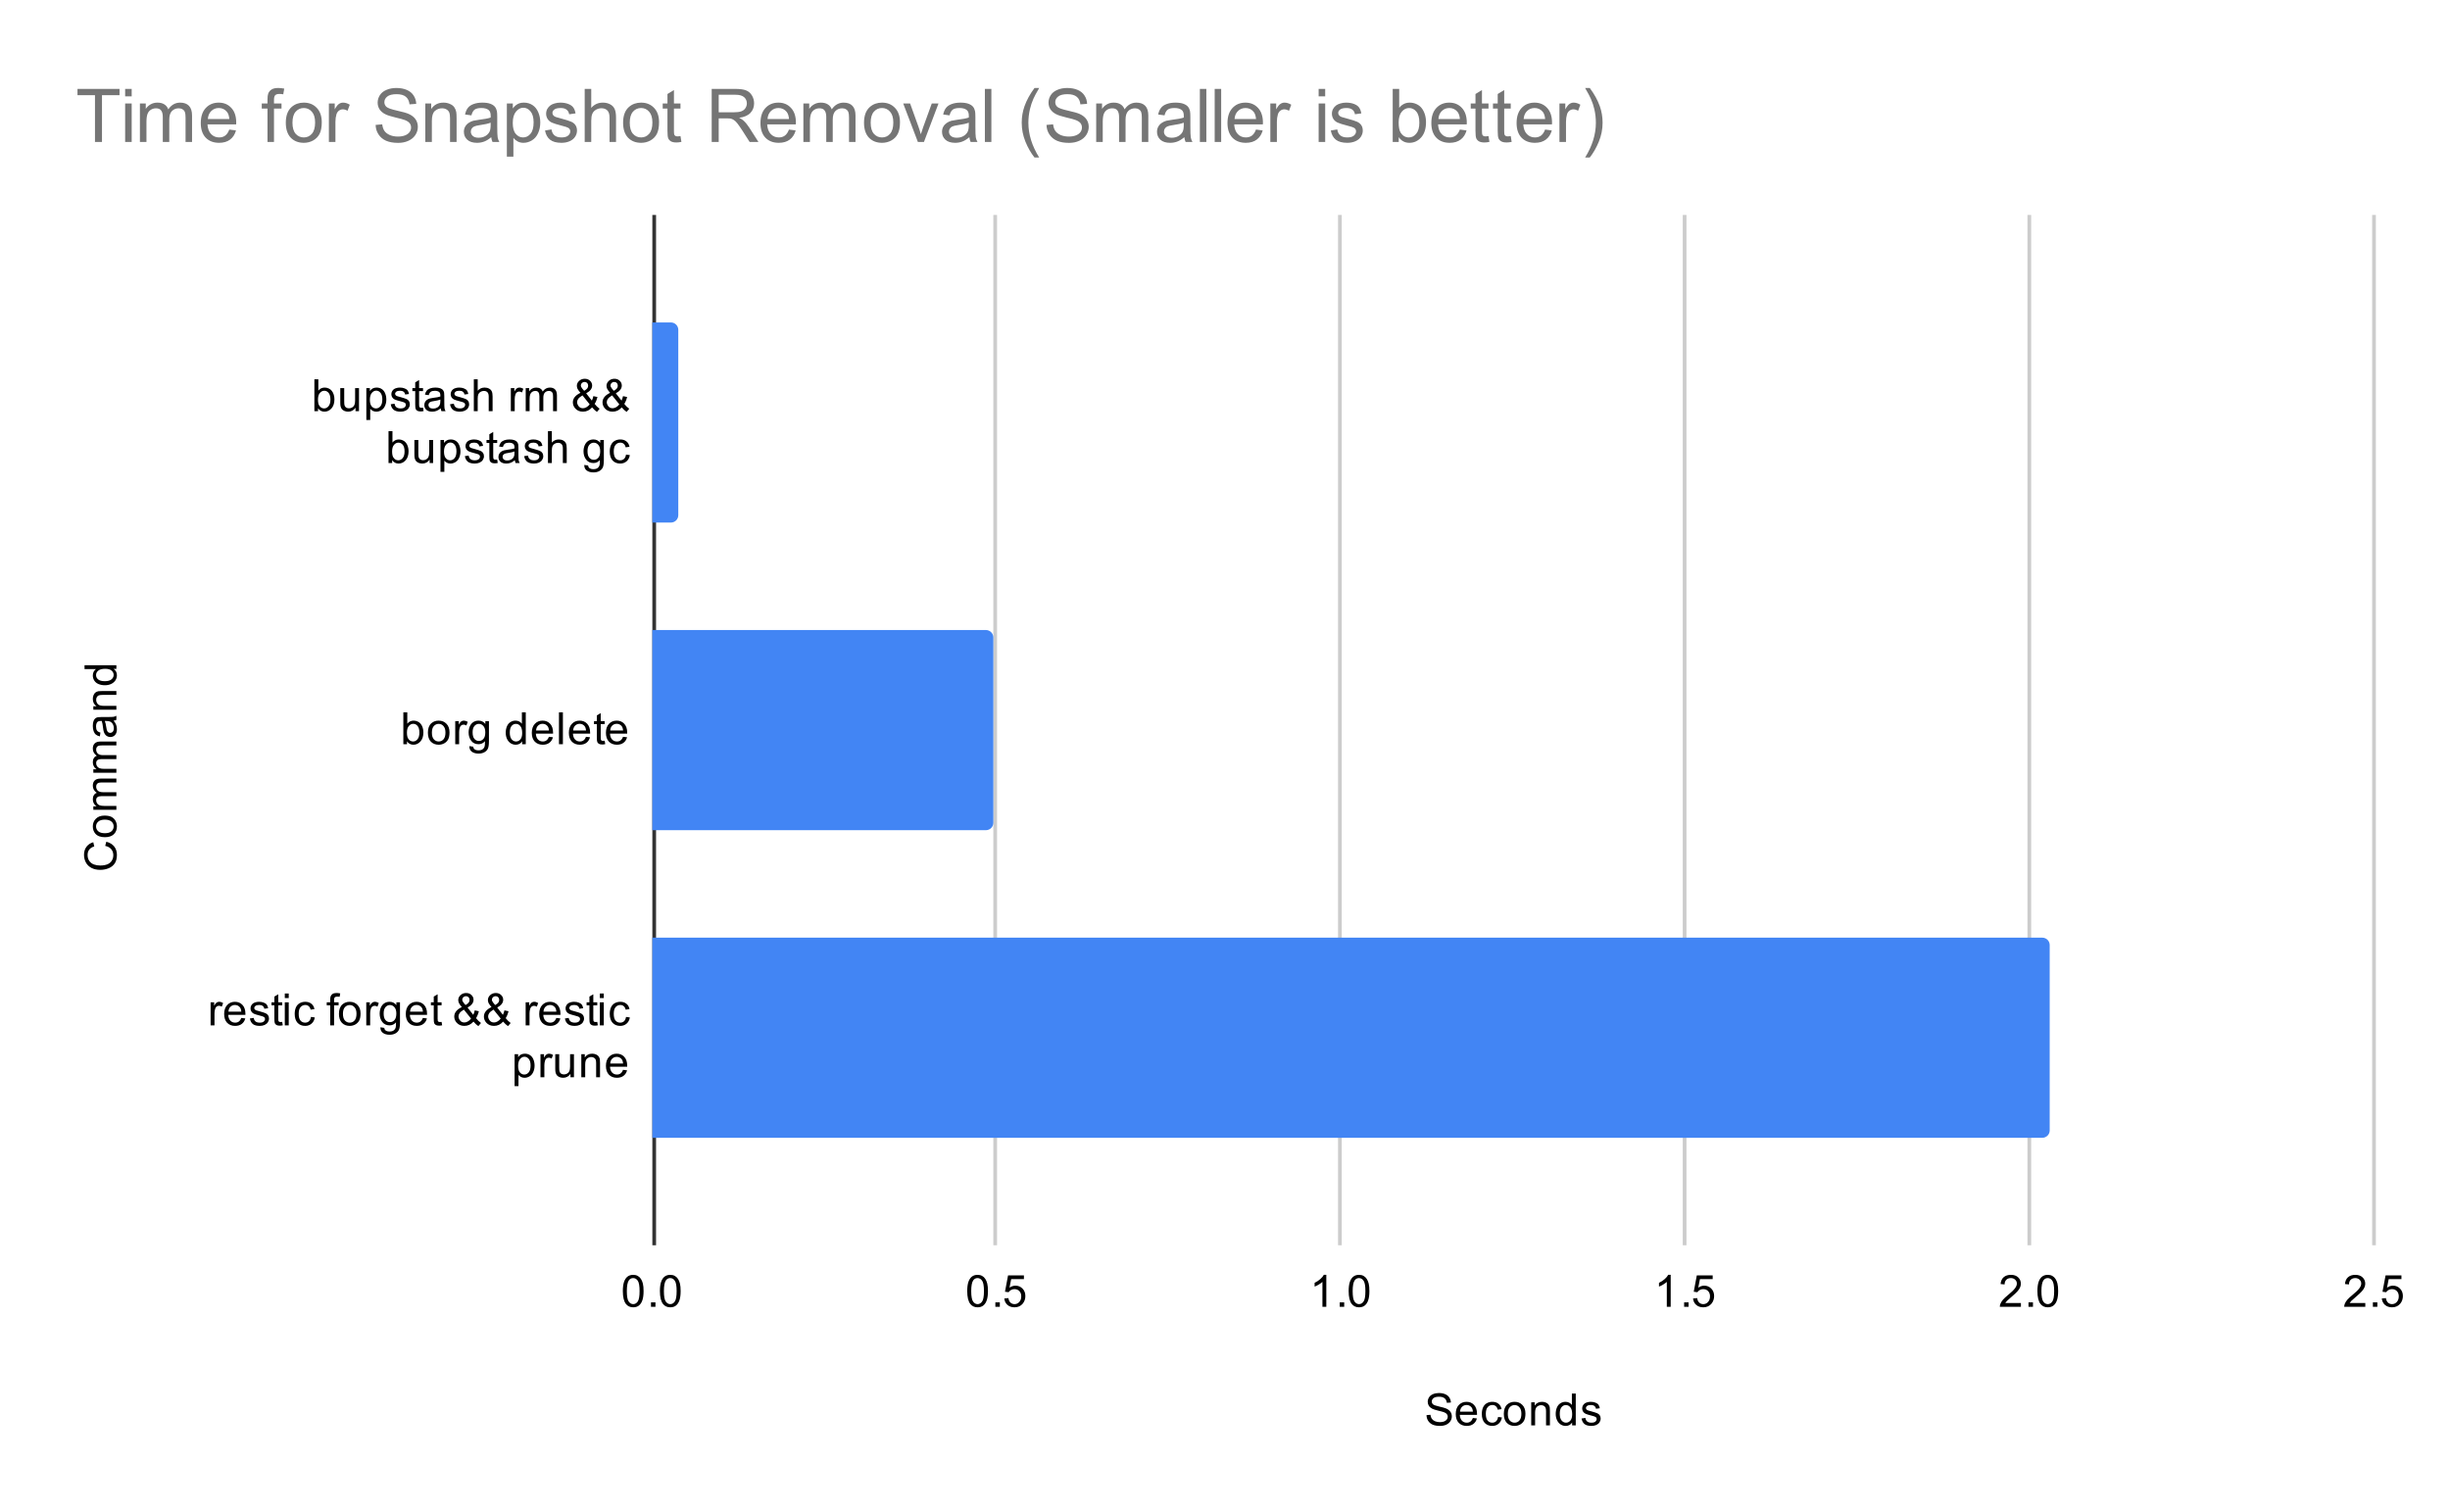 <svg version="1.1" viewBox="0.0 0.0 661.0 408.0" fill="none" stroke="none" stroke-linecap="square" stroke-miterlimit="10" width="661" height="408" xmlns:xlink="http://www.w3.org/1999/xlink" xmlns="http://www.w3.org/2000/svg"><path fill="#ffffff" d="M0 0L661.0 0L661.0 408.0L0 408.0L0 0Z" fill-rule="nonzero"/><path stroke="#333333" stroke-width="1.0" stroke-linecap="butt" d="M176.5 58.5L176.5 335.5" fill-rule="nonzero"/><path stroke="#cccccc" stroke-width="1.0" stroke-linecap="butt" d="M268.5 58.5L268.5 335.5" fill-rule="nonzero"/><path stroke="#cccccc" stroke-width="1.0" stroke-linecap="butt" d="M361.5 58.5L361.5 335.5" fill-rule="nonzero"/><path stroke="#cccccc" stroke-width="1.0" stroke-linecap="butt" d="M454.5 58.5L454.5 335.5" fill-rule="nonzero"/><path stroke="#cccccc" stroke-width="1.0" stroke-linecap="butt" d="M547.5 58.5L547.5 335.5" fill-rule="nonzero"/><path stroke="#cccccc" stroke-width="1.0" stroke-linecap="butt" d="M640.5 58.5L640.5 335.5" fill-rule="nonzero"/><clipPath id="id_0"><path d="M176.04 58.0L640.6 58.0L640.6 335.6L176.04 335.6L176.04 58.0Z" clip-rule="nonzero"/></clipPath><path stroke="#000000" stroke-width="2.0" stroke-linecap="butt" stroke-opacity="0.0" clip-path="url(#id_0)" d="M176.0 141.0L176.0 87.0L181.0 87.0C182.105 87.0 183.0 87.895 183.0 89.0L183.0 139.0C183.0 140.105 182.105 141.0 181.0 141.0Z" fill-rule="nonzero"/><path fill="#4285f4" clip-path="url(#id_0)" d="M176.0 141.0L176.0 87.0L181.0 87.0C182.105 87.0 183.0 87.895 183.0 89.0L183.0 139.0C183.0 140.105 182.105 141.0 181.0 141.0Z" fill-rule="nonzero"/><path stroke="#000000" stroke-width="2.0" stroke-linecap="butt" stroke-opacity="0.0" clip-path="url(#id_0)" d="M176.0 224.0L176.0 170.0L266.0 170.0C267.105 170.0 268.0 170.895 268.0 172.0L268.0 222.0C268.0 223.105 267.105 224.0 266.0 224.0Z" fill-rule="nonzero"/><path fill="#4285f4" clip-path="url(#id_0)" d="M176.0 224.0L176.0 170.0L266.0 170.0C267.105 170.0 268.0 170.895 268.0 172.0L268.0 222.0C268.0 223.105 267.105 224.0 266.0 224.0Z" fill-rule="nonzero"/><path stroke="#000000" stroke-width="2.0" stroke-linecap="butt" stroke-opacity="0.0" clip-path="url(#id_0)" d="M176.0 307.0L176.0 253.0L551.0 253.0C552.105 253.0 553.0 253.895 553.0 255.0L553.0 305.0C553.0 306.105 552.105 307.0 551.0 307.0Z" fill-rule="nonzero"/><path fill="#4285f4" clip-path="url(#id_0)" d="M176.0 307.0L176.0 253.0L551.0 253.0C552.105 253.0 553.0 253.895 553.0 255.0L553.0 305.0C553.0 306.105 552.105 307.0 551.0 307.0Z" fill-rule="nonzero"/><path fill="#000000" d="M384.867 381.834L385.929 381.741Q386.007 382.397 386.289 382.803Q386.57 383.209 387.148 383.475Q387.742 383.725 388.476 383.725Q389.117 383.725 389.617 383.538Q390.117 383.334 390.351 383.006Q390.601 382.663 390.601 382.272Q390.601 381.866 390.367 381.569Q390.132 381.256 389.601 381.053Q389.242 380.913 388.054 380.631Q386.882 380.35 386.414 380.1Q385.789 379.772 385.492 379.303Q385.195 378.819 385.195 378.225Q385.195 377.584 385.554 377.022Q385.929 376.444 386.632 376.163Q387.351 375.866 388.211 375.866Q389.164 375.866 389.898 376.178Q390.632 376.475 391.023 377.084Q391.414 377.678 391.445 378.428L390.351 378.506Q390.257 377.694 389.742 377.288Q389.242 376.866 388.257 376.866Q387.226 376.866 386.757 377.241Q386.289 377.616 386.289 378.147Q386.289 378.616 386.617 378.913Q386.945 379.209 388.32 379.522Q389.711 379.834 390.226 380.069Q390.976 380.428 391.336 380.959Q391.695 381.475 391.695 382.178Q391.695 382.866 391.304 383.475Q390.914 384.069 390.179 384.413Q389.445 384.741 388.523 384.741Q387.351 384.741 386.554 384.413Q385.773 384.069 385.32 383.381Q384.882 382.694 384.867 381.834ZM397.367 382.6L398.461 382.725Q398.211 383.678 397.507 384.209Q396.804 384.741 395.726 384.741Q394.367 384.741 393.554 383.897Q392.757 383.053 392.757 381.538Q392.757 379.975 393.57 379.116Q394.382 378.241 395.664 378.241Q396.914 378.241 397.695 379.084Q398.492 379.928 398.492 381.475Q398.492 381.569 398.492 381.756L393.851 381.756Q393.914 382.788 394.429 383.334Q394.945 383.866 395.726 383.866Q396.304 383.866 396.711 383.569Q397.132 383.256 397.367 382.6ZM393.914 380.897L397.382 380.897Q397.32 380.1 396.992 379.709Q396.476 379.1 395.679 379.1Q394.945 379.1 394.445 379.584Q393.961 380.069 393.914 380.897ZM404.179 382.319L405.211 382.459Q405.039 383.522 404.336 384.131Q403.632 384.741 402.617 384.741Q401.336 384.741 400.554 383.913Q399.789 383.069 399.789 381.506Q399.789 380.506 400.117 379.756Q400.461 378.991 401.132 378.616Q401.82 378.241 402.632 378.241Q403.632 378.241 404.273 378.756Q404.929 379.256 405.117 380.209L404.086 380.366Q403.945 379.741 403.57 379.428Q403.195 379.1 402.664 379.1Q401.867 379.1 401.367 379.678Q400.867 380.241 400.867 381.475Q400.867 382.741 401.351 383.303Q401.836 383.866 402.601 383.866Q403.226 383.866 403.632 383.491Q404.054 383.116 404.179 382.319ZM405.726 381.491Q405.726 379.756 406.679 378.928Q407.476 378.241 408.632 378.241Q409.914 378.241 410.726 379.084Q411.554 379.913 411.554 381.397Q411.554 382.6 411.195 383.288Q410.836 383.975 410.132 384.366Q409.445 384.741 408.632 384.741Q407.336 384.741 406.523 383.913Q405.726 383.069 405.726 381.491ZM406.804 381.491Q406.804 382.678 407.32 383.272Q407.851 383.866 408.632 383.866Q409.429 383.866 409.945 383.272Q410.461 382.678 410.461 381.459Q410.461 380.303 409.929 379.709Q409.414 379.116 408.632 379.116Q407.851 379.116 407.32 379.709Q406.804 380.288 406.804 381.491ZM413.117 384.6L413.117 378.381L414.054 378.381L414.054 379.256Q414.742 378.241 416.039 378.241Q416.601 378.241 417.07 378.444Q417.554 378.647 417.789 378.975Q418.023 379.303 418.117 379.741Q418.164 380.038 418.164 380.772L418.164 384.6L417.117 384.6L417.117 380.819Q417.117 380.163 416.992 379.85Q416.867 379.538 416.554 379.35Q416.242 379.147 415.82 379.147Q415.148 379.147 414.648 379.584Q414.164 380.006 414.164 381.194L414.164 384.6L413.117 384.6ZM424.148 384.6L424.148 383.819Q423.554 384.741 422.414 384.741Q421.664 384.741 421.039 384.334Q420.414 383.913 420.07 383.178Q419.726 382.444 419.726 381.491Q419.726 380.569 420.039 379.803Q420.351 379.038 420.976 378.647Q421.601 378.241 422.367 378.241Q422.929 378.241 423.367 378.475Q423.804 378.709 424.086 379.084L424.086 376.006L425.132 376.006L425.132 384.6L424.148 384.6ZM420.82 381.491Q420.82 382.694 421.32 383.288Q421.82 383.866 422.507 383.866Q423.195 383.866 423.679 383.303Q424.164 382.741 424.164 381.584Q424.164 380.303 423.664 379.709Q423.179 379.116 422.461 379.116Q421.757 379.116 421.289 379.694Q420.82 380.256 420.82 381.491ZM426.695 382.741L427.726 382.584Q427.82 383.209 428.211 383.538Q428.617 383.866 429.351 383.866Q430.07 383.866 430.414 383.584Q430.773 383.288 430.773 382.881Q430.773 382.522 430.461 382.319Q430.242 382.178 429.382 381.959Q428.226 381.663 427.773 381.459Q427.336 381.241 427.101 380.866Q426.867 380.491 426.867 380.022Q426.867 379.616 427.054 379.256Q427.242 378.897 427.57 378.663Q427.82 378.491 428.242 378.366Q428.664 378.241 429.164 378.241Q429.882 378.241 430.429 378.459Q430.992 378.663 431.257 379.022Q431.523 379.381 431.617 379.975L430.586 380.116Q430.523 379.647 430.179 379.381Q429.851 379.1 429.226 379.1Q428.507 379.1 428.195 379.35Q427.882 379.584 427.882 379.913Q427.882 380.116 428.007 380.272Q428.148 380.444 428.414 380.553Q428.57 380.616 429.351 380.819Q430.476 381.131 430.914 381.319Q431.351 381.506 431.601 381.866Q431.851 382.225 431.851 382.772Q431.851 383.303 431.539 383.772Q431.242 384.225 430.664 384.491Q430.086 384.741 429.351 384.741Q428.132 384.741 427.492 384.241Q426.867 383.725 426.695 382.741Z" fill-rule="nonzero"/><path fill="#000000" d="M28.384 228.238L28.681 227.113Q30.072 227.472 30.806 228.394Q31.541 229.316 31.541 230.659Q31.541 232.05 30.978 232.925Q30.416 233.8 29.353 234.253Q28.275 234.706 27.041 234.706Q25.697 234.706 24.697 234.191Q23.697 233.675 23.181 232.738Q22.666 231.784 22.666 230.644Q22.666 229.363 23.322 228.488Q23.978 227.597 25.166 227.253L25.431 228.378Q24.494 228.675 24.072 229.253Q23.634 229.816 23.634 230.675Q23.634 231.659 24.119 232.331Q24.588 232.988 25.384 233.269Q26.181 233.534 27.041 233.534Q28.134 233.534 28.947 233.222Q29.759 232.894 30.166 232.222Q30.572 231.55 30.572 230.753Q30.572 229.8 30.025 229.144Q29.478 228.472 28.384 228.238ZM28.291 225.894Q26.556 225.894 25.728 224.941Q25.041 224.144 25.041 222.988Q25.041 221.706 25.884 220.894Q26.713 220.066 28.197 220.066Q29.4 220.066 30.088 220.425Q30.775 220.784 31.166 221.488Q31.541 222.175 31.541 222.988Q31.541 224.284 30.713 225.097Q29.869 225.894 28.291 225.894ZM28.291 224.816Q29.478 224.816 30.072 224.3Q30.666 223.769 30.666 222.988Q30.666 222.191 30.072 221.675Q29.478 221.159 28.259 221.159Q27.103 221.159 26.509 221.691Q25.916 222.206 25.916 222.988Q25.916 223.769 26.509 224.3Q27.088 224.816 28.291 224.816ZM31.4 218.503L25.181 218.503L25.181 217.566L26.056 217.566Q25.588 217.269 25.322 216.784Q25.041 216.3 25.041 215.675Q25.041 214.988 25.322 214.55Q25.603 214.097 26.119 213.925Q25.041 213.175 25.041 212.003Q25.041 211.066 25.556 210.581Q26.056 210.081 27.134 210.081L31.4 210.081L31.4 211.128L27.478 211.128Q26.853 211.128 26.572 211.238Q26.291 211.331 26.119 211.597Q25.947 211.863 25.947 212.238Q25.947 212.894 26.384 213.331Q26.822 213.753 27.791 213.753L31.4 213.753L31.4 214.816L27.353 214.816Q26.65 214.816 26.306 215.081Q25.947 215.331 25.947 215.909Q25.947 216.363 26.181 216.738Q26.416 217.113 26.869 217.284Q27.322 217.456 28.166 217.456L31.4 217.456L31.4 218.503ZM31.4 208.503L25.181 208.503L25.181 207.566L26.056 207.566Q25.588 207.269 25.322 206.784Q25.041 206.3 25.041 205.675Q25.041 204.988 25.322 204.55Q25.603 204.097 26.119 203.925Q25.041 203.175 25.041 202.003Q25.041 201.066 25.556 200.581Q26.056 200.081 27.134 200.081L31.4 200.081L31.4 201.128L27.478 201.128Q26.853 201.128 26.572 201.238Q26.291 201.331 26.119 201.597Q25.947 201.863 25.947 202.238Q25.947 202.894 26.384 203.331Q26.822 203.753 27.791 203.753L31.4 203.753L31.4 204.816L27.353 204.816Q26.65 204.816 26.306 205.081Q25.947 205.331 25.947 205.909Q25.947 206.363 26.181 206.738Q26.416 207.113 26.869 207.284Q27.322 207.456 28.166 207.456L31.4 207.456L31.4 208.503ZM30.634 194.441Q31.134 195.034 31.338 195.581Q31.541 196.113 31.541 196.738Q31.541 197.769 31.041 198.316Q30.541 198.863 29.759 198.863Q29.306 198.863 28.931 198.659Q28.541 198.456 28.322 198.113Q28.088 197.769 27.978 197.347Q27.884 197.05 27.806 196.409Q27.666 195.144 27.447 194.534Q27.228 194.534 27.181 194.534Q26.525 194.534 26.259 194.831Q25.916 195.238 25.916 196.034Q25.916 196.769 26.181 197.128Q26.431 197.488 27.088 197.659L26.947 198.691Q26.291 198.55 25.884 198.222Q25.478 197.894 25.259 197.284Q25.041 196.675 25.041 195.878Q25.041 195.081 25.228 194.581Q25.416 194.081 25.697 193.847Q25.978 193.613 26.416 193.519Q26.681 193.472 27.384 193.472L28.791 193.472Q30.259 193.472 30.65 193.409Q31.041 193.331 31.4 193.128L31.4 194.238Q31.072 194.394 30.634 194.441ZM28.275 194.534Q28.509 195.113 28.681 196.253Q28.775 196.909 28.9 197.175Q29.009 197.441 29.228 197.597Q29.447 197.738 29.728 197.738Q30.15 197.738 30.431 197.425Q30.713 197.097 30.713 196.488Q30.713 195.878 30.447 195.409Q30.181 194.925 29.713 194.706Q29.353 194.534 28.666 194.534L28.275 194.534ZM31.4 191.503L25.181 191.503L25.181 190.566L26.056 190.566Q25.041 189.878 25.041 188.581Q25.041 188.019 25.244 187.55Q25.447 187.066 25.775 186.831Q26.103 186.597 26.541 186.503Q26.838 186.456 27.572 186.456L31.4 186.456L31.4 187.503L27.619 187.503Q26.963 187.503 26.65 187.628Q26.338 187.753 26.15 188.066Q25.947 188.378 25.947 188.8Q25.947 189.472 26.384 189.972Q26.806 190.456 27.994 190.456L31.4 190.456L31.4 191.503ZM31.4 180.472L30.619 180.472Q31.541 181.066 31.541 182.206Q31.541 182.956 31.134 183.581Q30.713 184.206 29.978 184.55Q29.244 184.894 28.291 184.894Q27.369 184.894 26.603 184.581Q25.838 184.269 25.447 183.644Q25.041 183.019 25.041 182.253Q25.041 181.691 25.275 181.253Q25.509 180.816 25.884 180.534L22.806 180.534L22.806 179.488L31.4 179.488L31.4 180.472ZM28.291 183.8Q29.494 183.8 30.088 183.3Q30.666 182.8 30.666 182.113Q30.666 181.425 30.103 180.941Q29.541 180.456 28.384 180.456Q27.103 180.456 26.509 180.956Q25.916 181.441 25.916 182.159Q25.916 182.863 26.494 183.331Q27.056 183.8 28.291 183.8Z" fill-rule="nonzero"/><path fill="#000000" d="M85.806 110.934L84.821 110.934L84.821 102.341L85.884 102.341L85.884 105.403Q86.556 104.575 87.587 104.575Q88.165 104.575 88.665 104.809Q89.181 105.028 89.509 105.45Q89.853 105.872 90.04 106.466Q90.228 107.059 90.228 107.731Q90.228 109.325 89.431 110.2Q88.634 111.075 87.54 111.075Q86.431 111.075 85.806 110.153L85.806 110.934ZM85.79 107.778Q85.79 108.887 86.103 109.387Q86.603 110.2 87.446 110.2Q88.134 110.2 88.634 109.606Q89.149 109.012 89.149 107.809Q89.149 106.591 88.665 106.012Q88.181 105.434 87.493 105.434Q86.806 105.434 86.29 106.044Q85.79 106.637 85.79 107.778ZM95.915 110.934L95.915 110.012Q95.181 111.075 93.931 111.075Q93.384 111.075 92.899 110.872Q92.431 110.653 92.196 110.341Q91.962 110.012 91.868 109.544Q91.806 109.247 91.806 108.559L91.806 104.716L92.868 104.716L92.868 108.169Q92.868 108.981 92.931 109.278Q93.024 109.684 93.337 109.934Q93.665 110.169 94.149 110.169Q94.618 110.169 95.024 109.934Q95.446 109.684 95.618 109.262Q95.806 108.841 95.806 108.044L95.806 104.716L96.853 104.716L96.853 110.934L95.915 110.934ZM98.837 113.325L98.837 104.716L99.79 104.716L99.79 105.512Q100.134 105.044 100.556 104.809Q100.993 104.575 101.603 104.575Q102.399 104.575 103.009 104.981Q103.618 105.387 103.915 106.137Q104.228 106.887 104.228 107.778Q104.228 108.731 103.884 109.497Q103.556 110.262 102.899 110.669Q102.243 111.075 101.524 111.075Q100.993 111.075 100.571 110.856Q100.149 110.622 99.884 110.294L99.884 113.325L98.837 113.325ZM99.79 107.856Q99.79 109.059 100.274 109.637Q100.759 110.2 101.446 110.2Q102.149 110.2 102.649 109.606Q103.149 109.012 103.149 107.762Q103.149 106.575 102.665 105.997Q102.181 105.403 101.493 105.403Q100.821 105.403 100.306 106.028Q99.79 106.653 99.79 107.856ZM105.415 109.075L106.446 108.919Q106.54 109.544 106.931 109.872Q107.337 110.2 108.071 110.2Q108.79 110.2 109.134 109.919Q109.493 109.622 109.493 109.216Q109.493 108.856 109.181 108.653Q108.962 108.512 108.103 108.294Q106.946 107.997 106.493 107.794Q106.056 107.575 105.821 107.2Q105.587 106.825 105.587 106.356Q105.587 105.95 105.774 105.591Q105.962 105.231 106.29 104.997Q106.54 104.825 106.962 104.7Q107.384 104.575 107.884 104.575Q108.603 104.575 109.149 104.794Q109.712 104.997 109.978 105.356Q110.243 105.716 110.337 106.309L109.306 106.45Q109.243 105.981 108.899 105.716Q108.571 105.434 107.946 105.434Q107.228 105.434 106.915 105.684Q106.603 105.919 106.603 106.247Q106.603 106.45 106.728 106.606Q106.868 106.778 107.134 106.887Q107.29 106.95 108.071 107.153Q109.196 107.466 109.634 107.653Q110.071 107.841 110.321 108.2Q110.571 108.559 110.571 109.106Q110.571 109.637 110.259 110.106Q109.962 110.559 109.384 110.825Q108.806 111.075 108.071 111.075Q106.853 111.075 106.212 110.575Q105.587 110.059 105.415 109.075ZM114.134 109.997L114.29 110.919Q113.837 111.012 113.493 111.012Q112.915 111.012 112.603 110.841Q112.29 110.653 112.149 110.356Q112.024 110.059 112.024 109.106L112.024 105.528L111.259 105.528L111.259 104.716L112.024 104.716L112.024 103.169L113.071 102.544L113.071 104.716L114.134 104.716L114.134 105.528L113.071 105.528L113.071 109.169Q113.071 109.622 113.118 109.747Q113.181 109.872 113.306 109.95Q113.431 110.028 113.665 110.028Q113.853 110.028 114.134 109.997ZM118.899 110.169Q118.306 110.669 117.759 110.872Q117.228 111.075 116.603 111.075Q115.571 111.075 115.024 110.575Q114.478 110.075 114.478 109.294Q114.478 108.841 114.681 108.466Q114.884 108.075 115.228 107.856Q115.571 107.622 115.993 107.512Q116.29 107.419 116.931 107.341Q118.196 107.2 118.806 106.981Q118.806 106.762 118.806 106.716Q118.806 106.059 118.509 105.794Q118.103 105.45 117.306 105.45Q116.571 105.45 116.212 105.716Q115.853 105.966 115.681 106.622L114.649 106.481Q114.79 105.825 115.118 105.419Q115.446 105.012 116.056 104.794Q116.665 104.575 117.462 104.575Q118.259 104.575 118.759 104.762Q119.259 104.95 119.493 105.231Q119.728 105.512 119.821 105.95Q119.868 106.216 119.868 106.919L119.868 108.325Q119.868 109.794 119.931 110.184Q120.009 110.575 120.212 110.934L119.103 110.934Q118.946 110.606 118.899 110.169ZM118.806 107.809Q118.228 108.044 117.087 108.216Q116.431 108.309 116.165 108.434Q115.899 108.544 115.743 108.762Q115.603 108.981 115.603 109.262Q115.603 109.684 115.915 109.966Q116.243 110.247 116.853 110.247Q117.462 110.247 117.931 109.981Q118.415 109.716 118.634 109.247Q118.806 108.887 118.806 108.2L118.806 107.809ZM121.415 109.075L122.446 108.919Q122.54 109.544 122.931 109.872Q123.337 110.2 124.071 110.2Q124.79 110.2 125.134 109.919Q125.493 109.622 125.493 109.216Q125.493 108.856 125.181 108.653Q124.962 108.512 124.103 108.294Q122.946 107.997 122.493 107.794Q122.056 107.575 121.821 107.2Q121.587 106.825 121.587 106.356Q121.587 105.95 121.774 105.591Q121.962 105.231 122.29 104.997Q122.54 104.825 122.962 104.7Q123.384 104.575 123.884 104.575Q124.603 104.575 125.149 104.794Q125.712 104.997 125.978 105.356Q126.243 105.716 126.337 106.309L125.306 106.45Q125.243 105.981 124.899 105.716Q124.571 105.434 123.946 105.434Q123.228 105.434 122.915 105.684Q122.603 105.919 122.603 106.247Q122.603 106.45 122.728 106.606Q122.868 106.778 123.134 106.887Q123.29 106.95 124.071 107.153Q125.196 107.466 125.634 107.653Q126.071 107.841 126.321 108.2Q126.571 108.559 126.571 109.106Q126.571 109.637 126.259 110.106Q125.962 110.559 125.384 110.825Q124.806 111.075 124.071 111.075Q122.853 111.075 122.212 110.575Q121.587 110.059 121.415 109.075ZM127.837 110.934L127.837 102.341L128.884 102.341L128.884 105.419Q129.618 104.575 130.743 104.575Q131.446 104.575 131.946 104.856Q132.462 105.122 132.681 105.606Q132.899 106.075 132.899 106.997L132.899 110.934L131.853 110.934L131.853 106.997Q131.853 106.2 131.509 105.841Q131.165 105.481 130.54 105.481Q130.071 105.481 129.649 105.731Q129.243 105.966 129.056 106.387Q128.884 106.794 128.884 107.528L128.884 110.934L127.837 110.934ZM137.821 110.934L137.821 104.716L138.774 104.716L138.774 105.653Q139.134 104.997 139.431 104.794Q139.743 104.575 140.118 104.575Q140.649 104.575 141.196 104.903L140.837 105.887Q140.446 105.653 140.071 105.653Q139.712 105.653 139.431 105.872Q139.165 106.075 139.056 106.45Q138.868 107.012 138.868 107.669L138.868 110.934L137.821 110.934ZM141.837 110.934L141.837 104.716L142.774 104.716L142.774 105.591Q143.071 105.122 143.556 104.856Q144.04 104.575 144.665 104.575Q145.353 104.575 145.79 104.856Q146.243 105.137 146.415 105.653Q147.165 104.575 148.337 104.575Q149.274 104.575 149.759 105.091Q150.259 105.591 150.259 106.669L150.259 110.934L149.212 110.934L149.212 107.012Q149.212 106.387 149.103 106.106Q149.009 105.825 148.743 105.653Q148.478 105.481 148.103 105.481Q147.446 105.481 147.009 105.919Q146.587 106.356 146.587 107.325L146.587 110.934L145.524 110.934L145.524 106.887Q145.524 106.184 145.259 105.841Q145.009 105.481 144.431 105.481Q143.978 105.481 143.603 105.716Q143.228 105.95 143.056 106.403Q142.884 106.856 142.884 107.7L142.884 110.934L141.837 110.934ZM159.743 109.919Q159.228 110.497 158.603 110.794Q157.993 111.075 157.274 111.075Q155.962 111.075 155.181 110.184Q154.556 109.466 154.556 108.559Q154.556 107.762 155.071 107.122Q155.587 106.481 156.603 105.997Q156.024 105.325 155.821 104.919Q155.634 104.497 155.634 104.106Q155.634 103.341 156.243 102.778Q156.853 102.2 157.774 102.2Q158.649 102.2 159.196 102.747Q159.759 103.278 159.759 104.028Q159.759 105.262 158.149 106.122L159.681 108.091Q159.946 107.575 160.087 106.887L161.196 107.122Q160.915 108.247 160.431 108.981Q161.024 109.762 161.774 110.294L161.056 111.137Q160.415 110.716 159.743 109.919ZM157.603 105.45Q158.29 105.044 158.478 104.747Q158.681 104.434 158.681 104.059Q158.681 103.622 158.399 103.341Q158.134 103.059 157.712 103.059Q157.29 103.059 156.993 103.341Q156.712 103.622 156.712 104.012Q156.712 104.216 156.821 104.434Q156.931 104.653 157.134 104.903L157.603 105.45ZM159.087 109.091L157.149 106.684Q156.29 107.2 155.993 107.637Q155.696 108.075 155.696 108.497Q155.696 109.028 156.103 109.591Q156.524 110.153 157.29 110.153Q157.759 110.153 158.259 109.856Q158.774 109.559 159.087 109.091ZM167.743 109.919Q167.228 110.497 166.603 110.794Q165.993 111.075 165.274 111.075Q163.962 111.075 163.181 110.184Q162.556 109.466 162.556 108.559Q162.556 107.762 163.071 107.122Q163.587 106.481 164.603 105.997Q164.024 105.325 163.821 104.919Q163.634 104.497 163.634 104.106Q163.634 103.341 164.243 102.778Q164.853 102.2 165.774 102.2Q166.649 102.2 167.196 102.747Q167.759 103.278 167.759 104.028Q167.759 105.262 166.149 106.122L167.681 108.091Q167.946 107.575 168.087 106.887L169.196 107.122Q168.915 108.247 168.431 108.981Q169.024 109.762 169.774 110.294L169.056 111.137Q168.415 110.716 167.743 109.919ZM165.603 105.45Q166.29 105.044 166.478 104.747Q166.681 104.434 166.681 104.059Q166.681 103.622 166.399 103.341Q166.134 103.059 165.712 103.059Q165.29 103.059 164.993 103.341Q164.712 103.622 164.712 104.012Q164.712 104.216 164.821 104.434Q164.931 104.653 165.134 104.903L165.603 105.45ZM167.087 109.091L165.149 106.684Q164.29 107.2 163.993 107.637Q163.696 108.075 163.696 108.497Q163.696 109.028 164.103 109.591Q164.524 110.153 165.29 110.153Q165.759 110.153 166.259 109.856Q166.774 109.559 167.087 109.091Z" fill-rule="nonzero"/><path fill="#000000" d="M105.806 124.934L104.821 124.934L104.821 116.341L105.884 116.341L105.884 119.403Q106.556 118.575 107.587 118.575Q108.165 118.575 108.665 118.809Q109.181 119.028 109.509 119.45Q109.853 119.872 110.04 120.466Q110.228 121.059 110.228 121.731Q110.228 123.325 109.431 124.2Q108.634 125.075 107.54 125.075Q106.431 125.075 105.806 124.153L105.806 124.934ZM105.79 121.778Q105.79 122.887 106.103 123.387Q106.603 124.2 107.446 124.2Q108.134 124.2 108.634 123.606Q109.149 123.012 109.149 121.809Q109.149 120.591 108.665 120.012Q108.181 119.434 107.493 119.434Q106.806 119.434 106.29 120.044Q105.79 120.637 105.79 121.778ZM115.915 124.934L115.915 124.012Q115.181 125.075 113.931 125.075Q113.384 125.075 112.899 124.872Q112.431 124.653 112.196 124.341Q111.962 124.012 111.868 123.544Q111.806 123.247 111.806 122.559L111.806 118.716L112.868 118.716L112.868 122.169Q112.868 122.981 112.931 123.278Q113.024 123.684 113.337 123.934Q113.665 124.169 114.149 124.169Q114.618 124.169 115.024 123.934Q115.446 123.684 115.618 123.262Q115.806 122.841 115.806 122.044L115.806 118.716L116.853 118.716L116.853 124.934L115.915 124.934ZM118.837 127.325L118.837 118.716L119.79 118.716L119.79 119.512Q120.134 119.044 120.556 118.809Q120.993 118.575 121.603 118.575Q122.399 118.575 123.009 118.981Q123.618 119.387 123.915 120.137Q124.228 120.887 124.228 121.778Q124.228 122.731 123.884 123.497Q123.556 124.262 122.899 124.669Q122.243 125.075 121.524 125.075Q120.993 125.075 120.571 124.856Q120.149 124.622 119.884 124.294L119.884 127.325L118.837 127.325ZM119.79 121.856Q119.79 123.059 120.274 123.637Q120.759 124.2 121.446 124.2Q122.149 124.2 122.649 123.606Q123.149 123.012 123.149 121.762Q123.149 120.575 122.665 119.997Q122.181 119.403 121.493 119.403Q120.821 119.403 120.306 120.028Q119.79 120.653 119.79 121.856ZM125.415 123.075L126.446 122.919Q126.54 123.544 126.931 123.872Q127.337 124.2 128.071 124.2Q128.79 124.2 129.134 123.919Q129.493 123.622 129.493 123.216Q129.493 122.856 129.181 122.653Q128.962 122.512 128.103 122.294Q126.946 121.997 126.493 121.794Q126.056 121.575 125.821 121.2Q125.587 120.825 125.587 120.356Q125.587 119.95 125.774 119.591Q125.962 119.231 126.29 118.997Q126.54 118.825 126.962 118.7Q127.384 118.575 127.884 118.575Q128.603 118.575 129.149 118.794Q129.712 118.997 129.978 119.356Q130.243 119.716 130.337 120.309L129.306 120.45Q129.243 119.981 128.899 119.716Q128.571 119.434 127.946 119.434Q127.228 119.434 126.915 119.684Q126.603 119.919 126.603 120.247Q126.603 120.45 126.728 120.606Q126.868 120.778 127.134 120.887Q127.29 120.95 128.071 121.153Q129.196 121.466 129.634 121.653Q130.071 121.841 130.321 122.2Q130.571 122.559 130.571 123.106Q130.571 123.637 130.259 124.106Q129.962 124.559 129.384 124.825Q128.806 125.075 128.071 125.075Q126.853 125.075 126.212 124.575Q125.587 124.059 125.415 123.075ZM134.134 123.997L134.29 124.919Q133.837 125.012 133.493 125.012Q132.915 125.012 132.603 124.841Q132.29 124.653 132.149 124.356Q132.024 124.059 132.024 123.106L132.024 119.528L131.259 119.528L131.259 118.716L132.024 118.716L132.024 117.169L133.071 116.544L133.071 118.716L134.134 118.716L134.134 119.528L133.071 119.528L133.071 123.169Q133.071 123.622 133.118 123.747Q133.181 123.872 133.306 123.95Q133.431 124.028 133.665 124.028Q133.853 124.028 134.134 123.997ZM138.899 124.169Q138.306 124.669 137.759 124.872Q137.228 125.075 136.603 125.075Q135.571 125.075 135.024 124.575Q134.478 124.075 134.478 123.294Q134.478 122.841 134.681 122.466Q134.884 122.075 135.228 121.856Q135.571 121.622 135.993 121.512Q136.29 121.419 136.931 121.341Q138.196 121.2 138.806 120.981Q138.806 120.762 138.806 120.716Q138.806 120.059 138.509 119.794Q138.103 119.45 137.306 119.45Q136.571 119.45 136.212 119.716Q135.853 119.966 135.681 120.622L134.649 120.481Q134.79 119.825 135.118 119.419Q135.446 119.012 136.056 118.794Q136.665 118.575 137.462 118.575Q138.259 118.575 138.759 118.762Q139.259 118.95 139.493 119.231Q139.728 119.512 139.821 119.95Q139.868 120.216 139.868 120.919L139.868 122.325Q139.868 123.794 139.931 124.184Q140.009 124.575 140.212 124.934L139.103 124.934Q138.946 124.606 138.899 124.169ZM138.806 121.809Q138.228 122.044 137.087 122.216Q136.431 122.309 136.165 122.434Q135.899 122.544 135.743 122.762Q135.603 122.981 135.603 123.262Q135.603 123.684 135.915 123.966Q136.243 124.247 136.853 124.247Q137.462 124.247 137.931 123.981Q138.415 123.716 138.634 123.247Q138.806 122.887 138.806 122.2L138.806 121.809ZM141.415 123.075L142.446 122.919Q142.54 123.544 142.931 123.872Q143.337 124.2 144.071 124.2Q144.79 124.2 145.134 123.919Q145.493 123.622 145.493 123.216Q145.493 122.856 145.181 122.653Q144.962 122.512 144.103 122.294Q142.946 121.997 142.493 121.794Q142.056 121.575 141.821 121.2Q141.587 120.825 141.587 120.356Q141.587 119.95 141.774 119.591Q141.962 119.231 142.29 118.997Q142.54 118.825 142.962 118.7Q143.384 118.575 143.884 118.575Q144.603 118.575 145.149 118.794Q145.712 118.997 145.978 119.356Q146.243 119.716 146.337 120.309L145.306 120.45Q145.243 119.981 144.899 119.716Q144.571 119.434 143.946 119.434Q143.228 119.434 142.915 119.684Q142.603 119.919 142.603 120.247Q142.603 120.45 142.728 120.606Q142.868 120.778 143.134 120.887Q143.29 120.95 144.071 121.153Q145.196 121.466 145.634 121.653Q146.071 121.841 146.321 122.2Q146.571 122.559 146.571 123.106Q146.571 123.637 146.259 124.106Q145.962 124.559 145.384 124.825Q144.806 125.075 144.071 125.075Q142.853 125.075 142.212 124.575Q141.587 124.059 141.415 123.075ZM147.837 124.934L147.837 116.341L148.884 116.341L148.884 119.419Q149.618 118.575 150.743 118.575Q151.446 118.575 151.946 118.856Q152.462 119.122 152.681 119.606Q152.899 120.075 152.899 120.997L152.899 124.934L151.853 124.934L151.853 120.997Q151.853 120.2 151.509 119.841Q151.165 119.481 150.54 119.481Q150.071 119.481 149.649 119.731Q149.243 119.966 149.056 120.387Q148.884 120.794 148.884 121.528L148.884 124.934L147.837 124.934ZM157.634 125.45L158.665 125.606Q158.728 126.075 159.024 126.294Q159.415 126.591 160.087 126.591Q160.821 126.591 161.212 126.294Q161.618 125.997 161.759 125.481Q161.853 125.153 161.837 124.122Q161.149 124.934 160.118 124.934Q158.837 124.934 158.134 124.012Q157.431 123.075 157.431 121.794Q157.431 120.903 157.743 120.153Q158.071 119.387 158.681 118.981Q159.29 118.575 160.118 118.575Q161.228 118.575 161.946 119.466L161.946 118.716L162.915 118.716L162.915 124.091Q162.915 125.544 162.618 126.153Q162.321 126.762 161.681 127.106Q161.04 127.466 160.103 127.466Q158.993 127.466 158.306 126.966Q157.618 126.466 157.634 125.45ZM158.509 121.716Q158.509 122.934 158.993 123.497Q159.478 124.059 160.212 124.059Q160.946 124.059 161.431 123.497Q161.931 122.934 161.931 121.747Q161.931 120.606 161.415 120.028Q160.915 119.45 160.196 119.45Q159.493 119.45 158.993 120.028Q158.509 120.591 158.509 121.716ZM168.899 122.653L169.931 122.794Q169.759 123.856 169.056 124.466Q168.353 125.075 167.337 125.075Q166.056 125.075 165.274 124.247Q164.509 123.403 164.509 121.841Q164.509 120.841 164.837 120.091Q165.181 119.325 165.853 118.95Q166.54 118.575 167.353 118.575Q168.353 118.575 168.993 119.091Q169.649 119.591 169.837 120.544L168.806 120.7Q168.665 120.075 168.29 119.762Q167.915 119.434 167.384 119.434Q166.587 119.434 166.087 120.012Q165.587 120.575 165.587 121.809Q165.587 123.075 166.071 123.637Q166.556 124.2 167.321 124.2Q167.946 124.2 168.353 123.825Q168.774 123.45 168.899 122.653Z" fill-rule="nonzero"/><path fill="#000000" d="M109.806 200.8L108.821 200.8L108.821 192.206L109.884 192.206L109.884 195.269Q110.556 194.441 111.587 194.441Q112.165 194.441 112.665 194.675Q113.181 194.894 113.509 195.316Q113.853 195.738 114.04 196.331Q114.228 196.925 114.228 197.597Q114.228 199.191 113.431 200.066Q112.634 200.941 111.54 200.941Q110.431 200.941 109.806 200.019L109.806 200.8ZM109.79 197.644Q109.79 198.753 110.103 199.253Q110.603 200.066 111.446 200.066Q112.134 200.066 112.634 199.472Q113.149 198.878 113.149 197.675Q113.149 196.456 112.665 195.878Q112.181 195.3 111.493 195.3Q110.806 195.3 110.29 195.909Q109.79 196.503 109.79 197.644ZM115.446 197.691Q115.446 195.956 116.399 195.128Q117.196 194.441 118.353 194.441Q119.634 194.441 120.446 195.284Q121.274 196.113 121.274 197.597Q121.274 198.8 120.915 199.488Q120.556 200.175 119.853 200.566Q119.165 200.941 118.353 200.941Q117.056 200.941 116.243 200.113Q115.446 199.269 115.446 197.691ZM116.524 197.691Q116.524 198.878 117.04 199.472Q117.571 200.066 118.353 200.066Q119.149 200.066 119.665 199.472Q120.181 198.878 120.181 197.659Q120.181 196.503 119.649 195.909Q119.134 195.316 118.353 195.316Q117.571 195.316 117.04 195.909Q116.524 196.488 116.524 197.691ZM122.821 200.8L122.821 194.581L123.774 194.581L123.774 195.519Q124.134 194.863 124.431 194.659Q124.743 194.441 125.118 194.441Q125.649 194.441 126.196 194.769L125.837 195.753Q125.446 195.519 125.071 195.519Q124.712 195.519 124.431 195.738Q124.165 195.941 124.056 196.316Q123.868 196.878 123.868 197.534L123.868 200.8L122.821 200.8ZM126.634 201.316L127.665 201.472Q127.728 201.941 128.024 202.159Q128.415 202.456 129.087 202.456Q129.821 202.456 130.212 202.159Q130.618 201.863 130.759 201.347Q130.853 201.019 130.837 199.988Q130.149 200.8 129.118 200.8Q127.837 200.8 127.134 199.878Q126.431 198.941 126.431 197.659Q126.431 196.769 126.743 196.019Q127.071 195.253 127.681 194.847Q128.29 194.441 129.118 194.441Q130.228 194.441 130.946 195.331L130.946 194.581L131.915 194.581L131.915 199.956Q131.915 201.409 131.618 202.019Q131.321 202.628 130.681 202.972Q130.04 203.331 129.103 203.331Q127.993 203.331 127.306 202.831Q126.618 202.331 126.634 201.316ZM127.509 197.581Q127.509 198.8 127.993 199.363Q128.478 199.925 129.212 199.925Q129.946 199.925 130.431 199.363Q130.931 198.8 130.931 197.613Q130.931 196.472 130.415 195.894Q129.915 195.316 129.196 195.316Q128.493 195.316 127.993 195.894Q127.509 196.456 127.509 197.581ZM140.868 200.8L140.868 200.019Q140.274 200.941 139.134 200.941Q138.384 200.941 137.759 200.534Q137.134 200.113 136.79 199.378Q136.446 198.644 136.446 197.691Q136.446 196.769 136.759 196.003Q137.071 195.238 137.696 194.847Q138.321 194.441 139.087 194.441Q139.649 194.441 140.087 194.675Q140.524 194.909 140.806 195.284L140.806 192.206L141.853 192.206L141.853 200.8L140.868 200.8ZM137.54 197.691Q137.54 198.894 138.04 199.488Q138.54 200.066 139.228 200.066Q139.915 200.066 140.399 199.503Q140.884 198.941 140.884 197.784Q140.884 196.503 140.384 195.909Q139.899 195.316 139.181 195.316Q138.478 195.316 138.009 195.894Q137.54 196.456 137.54 197.691ZM148.087 198.8L149.181 198.925Q148.931 199.878 148.228 200.409Q147.524 200.941 146.446 200.941Q145.087 200.941 144.274 200.097Q143.478 199.253 143.478 197.738Q143.478 196.175 144.29 195.316Q145.103 194.441 146.384 194.441Q147.634 194.441 148.415 195.284Q149.212 196.128 149.212 197.675Q149.212 197.769 149.212 197.956L144.571 197.956Q144.634 198.988 145.149 199.534Q145.665 200.066 146.446 200.066Q147.024 200.066 147.431 199.769Q147.853 199.456 148.087 198.8ZM144.634 197.097L148.103 197.097Q148.04 196.3 147.712 195.909Q147.196 195.3 146.399 195.3Q145.665 195.3 145.165 195.784Q144.681 196.269 144.634 197.097ZM150.806 200.8L150.806 192.206L151.868 192.206L151.868 200.8L150.806 200.8ZM158.087 198.8L159.181 198.925Q158.931 199.878 158.228 200.409Q157.524 200.941 156.446 200.941Q155.087 200.941 154.274 200.097Q153.478 199.253 153.478 197.738Q153.478 196.175 154.29 195.316Q155.103 194.441 156.384 194.441Q157.634 194.441 158.415 195.284Q159.212 196.128 159.212 197.675Q159.212 197.769 159.212 197.956L154.571 197.956Q154.634 198.988 155.149 199.534Q155.665 200.066 156.446 200.066Q157.024 200.066 157.431 199.769Q157.853 199.456 158.087 198.8ZM154.634 197.097L158.103 197.097Q158.04 196.3 157.712 195.909Q157.196 195.3 156.399 195.3Q155.665 195.3 155.165 195.784Q154.681 196.269 154.634 197.097ZM163.134 199.863L163.29 200.784Q162.837 200.878 162.493 200.878Q161.915 200.878 161.603 200.706Q161.29 200.519 161.149 200.222Q161.024 199.925 161.024 198.972L161.024 195.394L160.259 195.394L160.259 194.581L161.024 194.581L161.024 193.034L162.071 192.409L162.071 194.581L163.134 194.581L163.134 195.394L162.071 195.394L162.071 199.034Q162.071 199.488 162.118 199.613Q162.181 199.738 162.306 199.816Q162.431 199.894 162.665 199.894Q162.853 199.894 163.134 199.863ZM168.087 198.8L169.181 198.925Q168.931 199.878 168.228 200.409Q167.524 200.941 166.446 200.941Q165.087 200.941 164.274 200.097Q163.478 199.253 163.478 197.738Q163.478 196.175 164.29 195.316Q165.103 194.441 166.384 194.441Q167.634 194.441 168.415 195.284Q169.212 196.128 169.212 197.675Q169.212 197.769 169.212 197.956L164.571 197.956Q164.634 198.988 165.149 199.534Q165.665 200.066 166.446 200.066Q167.024 200.066 167.431 199.769Q167.853 199.456 168.087 198.8ZM164.634 197.097L168.103 197.097Q168.04 196.3 167.712 195.909Q167.196 195.3 166.399 195.3Q165.665 195.3 165.165 195.784Q164.681 196.269 164.634 197.097Z" fill-rule="nonzero"/><path fill="#000000" d="M56.821 276.666L56.821 270.447L57.774 270.447L57.774 271.384Q58.134 270.728 58.431 270.525Q58.743 270.306 59.118 270.306Q59.649 270.306 60.196 270.634L59.837 271.619Q59.446 271.384 59.071 271.384Q58.712 271.384 58.431 271.603Q58.165 271.806 58.056 272.181Q57.868 272.744 57.868 273.4L57.868 276.666L56.821 276.666ZM65.087 274.666L66.181 274.791Q65.931 275.744 65.228 276.275Q64.524 276.806 63.446 276.806Q62.087 276.806 61.274 275.963Q60.477 275.119 60.477 273.603Q60.477 272.041 61.29 271.181Q62.102 270.306 63.384 270.306Q64.634 270.306 65.415 271.15Q66.212 271.994 66.212 273.541Q66.212 273.634 66.212 273.822L61.571 273.822Q61.634 274.853 62.149 275.4Q62.665 275.931 63.446 275.931Q64.024 275.931 64.431 275.634Q64.853 275.322 65.087 274.666ZM61.634 272.963L65.103 272.963Q65.04 272.166 64.712 271.775Q64.196 271.166 63.399 271.166Q62.665 271.166 62.165 271.65Q61.681 272.134 61.634 272.963ZM67.415 274.806L68.446 274.65Q68.54 275.275 68.931 275.603Q69.337 275.931 70.071 275.931Q70.79 275.931 71.134 275.65Q71.493 275.353 71.493 274.947Q71.493 274.588 71.181 274.384Q70.962 274.244 70.103 274.025Q68.946 273.728 68.493 273.525Q68.056 273.306 67.821 272.931Q67.587 272.556 67.587 272.088Q67.587 271.681 67.774 271.322Q67.962 270.963 68.29 270.728Q68.54 270.556 68.962 270.431Q69.384 270.306 69.884 270.306Q70.603 270.306 71.149 270.525Q71.712 270.728 71.978 271.088Q72.243 271.447 72.337 272.041L71.306 272.181Q71.243 271.713 70.899 271.447Q70.571 271.166 69.946 271.166Q69.228 271.166 68.915 271.416Q68.603 271.65 68.603 271.978Q68.603 272.181 68.728 272.338Q68.868 272.509 69.134 272.619Q69.29 272.681 70.071 272.884Q71.196 273.197 71.634 273.384Q72.071 273.572 72.321 273.931Q72.571 274.291 72.571 274.838Q72.571 275.369 72.259 275.838Q71.962 276.291 71.384 276.556Q70.806 276.806 70.071 276.806Q68.853 276.806 68.212 276.306Q67.587 275.791 67.415 274.806ZM76.134 275.728L76.29 276.65Q75.837 276.744 75.493 276.744Q74.915 276.744 74.603 276.572Q74.29 276.384 74.149 276.088Q74.024 275.791 74.024 274.838L74.024 271.259L73.259 271.259L73.259 270.447L74.024 270.447L74.024 268.9L75.071 268.275L75.071 270.447L76.134 270.447L76.134 271.259L75.071 271.259L75.071 274.9Q75.071 275.353 75.118 275.478Q75.181 275.603 75.306 275.681Q75.431 275.759 75.665 275.759Q75.853 275.759 76.134 275.728ZM76.837 269.291L76.837 268.072L77.899 268.072L77.899 269.291L76.837 269.291ZM76.837 276.666L76.837 270.447L77.899 270.447L77.899 276.666L76.837 276.666ZM83.899 274.384L84.931 274.525Q84.759 275.588 84.056 276.197Q83.353 276.806 82.337 276.806Q81.056 276.806 80.274 275.978Q79.509 275.134 79.509 273.572Q79.509 272.572 79.837 271.822Q80.181 271.056 80.853 270.681Q81.54 270.306 82.353 270.306Q83.353 270.306 83.993 270.822Q84.649 271.322 84.837 272.275L83.806 272.431Q83.665 271.806 83.29 271.494Q82.915 271.166 82.384 271.166Q81.587 271.166 81.087 271.744Q80.587 272.306 80.587 273.541Q80.587 274.806 81.071 275.369Q81.556 275.931 82.321 275.931Q82.946 275.931 83.353 275.556Q83.774 275.181 83.899 274.384ZM89.087 276.666L89.087 271.259L88.149 271.259L88.149 270.447L89.087 270.447L89.087 269.775Q89.087 269.15 89.196 268.853Q89.353 268.431 89.728 268.181Q90.118 267.931 90.806 267.931Q91.259 267.931 91.79 268.041L91.634 268.947Q91.306 268.9 91.009 268.9Q90.524 268.9 90.321 269.103Q90.134 269.306 90.134 269.869L90.134 270.447L91.353 270.447L91.353 271.259L90.134 271.259L90.134 276.666L89.087 276.666ZM91.446 273.556Q91.446 271.822 92.399 270.994Q93.196 270.306 94.353 270.306Q95.634 270.306 96.446 271.15Q97.274 271.978 97.274 273.463Q97.274 274.666 96.915 275.353Q96.556 276.041 95.853 276.431Q95.165 276.806 94.353 276.806Q93.056 276.806 92.243 275.978Q91.446 275.134 91.446 273.556ZM92.524 273.556Q92.524 274.744 93.04 275.338Q93.571 275.931 94.353 275.931Q95.149 275.931 95.665 275.338Q96.181 274.744 96.181 273.525Q96.181 272.369 95.649 271.775Q95.134 271.181 94.353 271.181Q93.571 271.181 93.04 271.775Q92.524 272.353 92.524 273.556ZM98.821 276.666L98.821 270.447L99.774 270.447L99.774 271.384Q100.134 270.728 100.431 270.525Q100.743 270.306 101.118 270.306Q101.649 270.306 102.196 270.634L101.837 271.619Q101.446 271.384 101.071 271.384Q100.712 271.384 100.431 271.603Q100.165 271.806 100.056 272.181Q99.868 272.744 99.868 273.4L99.868 276.666L98.821 276.666ZM102.634 277.181L103.665 277.338Q103.728 277.806 104.024 278.025Q104.415 278.322 105.087 278.322Q105.821 278.322 106.212 278.025Q106.618 277.728 106.759 277.213Q106.853 276.884 106.837 275.853Q106.149 276.666 105.118 276.666Q103.837 276.666 103.134 275.744Q102.431 274.806 102.431 273.525Q102.431 272.634 102.743 271.884Q103.071 271.119 103.681 270.713Q104.29 270.306 105.118 270.306Q106.228 270.306 106.946 271.197L106.946 270.447L107.915 270.447L107.915 275.822Q107.915 277.275 107.618 277.884Q107.321 278.494 106.681 278.838Q106.04 279.197 105.103 279.197Q103.993 279.197 103.306 278.697Q102.618 278.197 102.634 277.181ZM103.509 273.447Q103.509 274.666 103.993 275.228Q104.478 275.791 105.212 275.791Q105.946 275.791 106.431 275.228Q106.931 274.666 106.931 273.478Q106.931 272.338 106.415 271.759Q105.915 271.181 105.196 271.181Q104.493 271.181 103.993 271.759Q103.509 272.322 103.509 273.447ZM114.087 274.666L115.181 274.791Q114.931 275.744 114.228 276.275Q113.524 276.806 112.446 276.806Q111.087 276.806 110.274 275.963Q109.478 275.119 109.478 273.603Q109.478 272.041 110.29 271.181Q111.103 270.306 112.384 270.306Q113.634 270.306 114.415 271.15Q115.212 271.994 115.212 273.541Q115.212 273.634 115.212 273.822L110.571 273.822Q110.634 274.853 111.149 275.4Q111.665 275.931 112.446 275.931Q113.024 275.931 113.431 275.634Q113.853 275.322 114.087 274.666ZM110.634 272.963L114.103 272.963Q114.04 272.166 113.712 271.775Q113.196 271.166 112.399 271.166Q111.665 271.166 111.165 271.65Q110.681 272.134 110.634 272.963ZM119.134 275.728L119.29 276.65Q118.837 276.744 118.493 276.744Q117.915 276.744 117.603 276.572Q117.29 276.384 117.149 276.088Q117.024 275.791 117.024 274.838L117.024 271.259L116.259 271.259L116.259 270.447L117.024 270.447L117.024 268.9L118.071 268.275L118.071 270.447L119.134 270.447L119.134 271.259L118.071 271.259L118.071 274.9Q118.071 275.353 118.118 275.478Q118.181 275.603 118.306 275.681Q118.431 275.759 118.665 275.759Q118.853 275.759 119.134 275.728ZM127.743 275.65Q127.228 276.228 126.603 276.525Q125.993 276.806 125.274 276.806Q123.962 276.806 123.181 275.916Q122.556 275.197 122.556 274.291Q122.556 273.494 123.071 272.853Q123.587 272.213 124.603 271.728Q124.024 271.056 123.821 270.65Q123.634 270.228 123.634 269.838Q123.634 269.072 124.243 268.509Q124.853 267.931 125.774 267.931Q126.649 267.931 127.196 268.478Q127.759 269.009 127.759 269.759Q127.759 270.994 126.149 271.853L127.681 273.822Q127.946 273.306 128.087 272.619L129.196 272.853Q128.915 273.978 128.431 274.713Q129.024 275.494 129.774 276.025L129.056 276.869Q128.415 276.447 127.743 275.65ZM125.603 271.181Q126.29 270.775 126.478 270.478Q126.681 270.166 126.681 269.791Q126.681 269.353 126.399 269.072Q126.134 268.791 125.712 268.791Q125.29 268.791 124.993 269.072Q124.712 269.353 124.712 269.744Q124.712 269.947 124.821 270.166Q124.931 270.384 125.134 270.634L125.603 271.181ZM127.087 274.822L125.149 272.416Q124.29 272.931 123.993 273.369Q123.696 273.806 123.696 274.228Q123.696 274.759 124.103 275.322Q124.524 275.884 125.29 275.884Q125.759 275.884 126.259 275.588Q126.774 275.291 127.087 274.822ZM135.743 275.65Q135.228 276.228 134.603 276.525Q133.993 276.806 133.274 276.806Q131.962 276.806 131.181 275.916Q130.556 275.197 130.556 274.291Q130.556 273.494 131.071 272.853Q131.587 272.213 132.603 271.728Q132.024 271.056 131.821 270.65Q131.634 270.228 131.634 269.838Q131.634 269.072 132.243 268.509Q132.853 267.931 133.774 267.931Q134.649 267.931 135.196 268.478Q135.759 269.009 135.759 269.759Q135.759 270.994 134.149 271.853L135.681 273.822Q135.946 273.306 136.087 272.619L137.196 272.853Q136.915 273.978 136.431 274.713Q137.024 275.494 137.774 276.025L137.056 276.869Q136.415 276.447 135.743 275.65ZM133.603 271.181Q134.29 270.775 134.478 270.478Q134.681 270.166 134.681 269.791Q134.681 269.353 134.399 269.072Q134.134 268.791 133.712 268.791Q133.29 268.791 132.993 269.072Q132.712 269.353 132.712 269.744Q132.712 269.947 132.821 270.166Q132.931 270.384 133.134 270.634L133.603 271.181ZM135.087 274.822L133.149 272.416Q132.29 272.931 131.993 273.369Q131.696 273.806 131.696 274.228Q131.696 274.759 132.103 275.322Q132.524 275.884 133.29 275.884Q133.759 275.884 134.259 275.588Q134.774 275.291 135.087 274.822ZM141.821 276.666L141.821 270.447L142.774 270.447L142.774 271.384Q143.134 270.728 143.431 270.525Q143.743 270.306 144.118 270.306Q144.649 270.306 145.196 270.634L144.837 271.619Q144.446 271.384 144.071 271.384Q143.712 271.384 143.431 271.603Q143.165 271.806 143.056 272.181Q142.868 272.744 142.868 273.4L142.868 276.666L141.821 276.666ZM150.087 274.666L151.181 274.791Q150.931 275.744 150.228 276.275Q149.524 276.806 148.446 276.806Q147.087 276.806 146.274 275.963Q145.478 275.119 145.478 273.603Q145.478 272.041 146.29 271.181Q147.103 270.306 148.384 270.306Q149.634 270.306 150.415 271.15Q151.212 271.994 151.212 273.541Q151.212 273.634 151.212 273.822L146.571 273.822Q146.634 274.853 147.149 275.4Q147.665 275.931 148.446 275.931Q149.024 275.931 149.431 275.634Q149.853 275.322 150.087 274.666ZM146.634 272.963L150.103 272.963Q150.04 272.166 149.712 271.775Q149.196 271.166 148.399 271.166Q147.665 271.166 147.165 271.65Q146.681 272.134 146.634 272.963ZM152.415 274.806L153.446 274.65Q153.54 275.275 153.931 275.603Q154.337 275.931 155.071 275.931Q155.79 275.931 156.134 275.65Q156.493 275.353 156.493 274.947Q156.493 274.588 156.181 274.384Q155.962 274.244 155.103 274.025Q153.946 273.728 153.493 273.525Q153.056 273.306 152.821 272.931Q152.587 272.556 152.587 272.088Q152.587 271.681 152.774 271.322Q152.962 270.963 153.29 270.728Q153.54 270.556 153.962 270.431Q154.384 270.306 154.884 270.306Q155.603 270.306 156.149 270.525Q156.712 270.728 156.978 271.088Q157.243 271.447 157.337 272.041L156.306 272.181Q156.243 271.713 155.899 271.447Q155.571 271.166 154.946 271.166Q154.228 271.166 153.915 271.416Q153.603 271.65 153.603 271.978Q153.603 272.181 153.728 272.338Q153.868 272.509 154.134 272.619Q154.29 272.681 155.071 272.884Q156.196 273.197 156.634 273.384Q157.071 273.572 157.321 273.931Q157.571 274.291 157.571 274.838Q157.571 275.369 157.259 275.838Q156.962 276.291 156.384 276.556Q155.806 276.806 155.071 276.806Q153.853 276.806 153.212 276.306Q152.587 275.791 152.415 274.806ZM161.134 275.728L161.29 276.65Q160.837 276.744 160.493 276.744Q159.915 276.744 159.603 276.572Q159.29 276.384 159.149 276.088Q159.024 275.791 159.024 274.838L159.024 271.259L158.259 271.259L158.259 270.447L159.024 270.447L159.024 268.9L160.071 268.275L160.071 270.447L161.134 270.447L161.134 271.259L160.071 271.259L160.071 274.9Q160.071 275.353 160.118 275.478Q160.181 275.603 160.306 275.681Q160.431 275.759 160.665 275.759Q160.853 275.759 161.134 275.728ZM161.837 269.291L161.837 268.072L162.899 268.072L162.899 269.291L161.837 269.291ZM161.837 276.666L161.837 270.447L162.899 270.447L162.899 276.666L161.837 276.666ZM168.899 274.384L169.931 274.525Q169.759 275.588 169.056 276.197Q168.353 276.806 167.337 276.806Q166.056 276.806 165.274 275.978Q164.509 275.134 164.509 273.572Q164.509 272.572 164.837 271.822Q165.181 271.056 165.853 270.681Q166.54 270.306 167.353 270.306Q168.353 270.306 168.993 270.822Q169.649 271.322 169.837 272.275L168.806 272.431Q168.665 271.806 168.29 271.494Q167.915 271.166 167.384 271.166Q166.587 271.166 166.087 271.744Q165.587 272.306 165.587 273.541Q165.587 274.806 166.071 275.369Q166.556 275.931 167.321 275.931Q167.946 275.931 168.353 275.556Q168.774 275.181 168.899 274.384Z" fill-rule="nonzero"/><path fill="#000000" d="M138.837 293.056L138.837 284.447L139.79 284.447L139.79 285.244Q140.134 284.775 140.556 284.541Q140.993 284.306 141.602 284.306Q142.399 284.306 143.009 284.713Q143.618 285.119 143.915 285.869Q144.227 286.619 144.227 287.509Q144.227 288.463 143.884 289.228Q143.556 289.994 142.899 290.4Q142.243 290.806 141.524 290.806Q140.993 290.806 140.571 290.588Q140.149 290.353 139.884 290.025L139.884 293.056L138.837 293.056ZM139.79 287.588Q139.79 288.791 140.274 289.369Q140.759 289.931 141.446 289.931Q142.149 289.931 142.649 289.338Q143.149 288.744 143.149 287.494Q143.149 286.306 142.665 285.728Q142.181 285.134 141.493 285.134Q140.821 285.134 140.306 285.759Q139.79 286.384 139.79 287.588ZM145.821 290.666L145.821 284.447L146.774 284.447L146.774 285.384Q147.134 284.728 147.431 284.525Q147.743 284.306 148.118 284.306Q148.649 284.306 149.196 284.634L148.837 285.619Q148.446 285.384 148.071 285.384Q147.712 285.384 147.431 285.603Q147.165 285.806 147.056 286.181Q146.868 286.744 146.868 287.4L146.868 290.666L145.821 290.666ZM153.915 290.666L153.915 289.744Q153.181 290.806 151.931 290.806Q151.384 290.806 150.899 290.603Q150.431 290.384 150.196 290.072Q149.962 289.744 149.868 289.275Q149.806 288.978 149.806 288.291L149.806 284.447L150.868 284.447L150.868 287.9Q150.868 288.713 150.931 289.009Q151.024 289.416 151.337 289.666Q151.665 289.9 152.149 289.9Q152.618 289.9 153.024 289.666Q153.446 289.416 153.618 288.994Q153.806 288.572 153.806 287.775L153.806 284.447L154.852 284.447L154.852 290.666L153.915 290.666ZM156.837 290.666L156.837 284.447L157.774 284.447L157.774 285.322Q158.462 284.306 159.759 284.306Q160.321 284.306 160.79 284.509Q161.274 284.713 161.509 285.041Q161.743 285.369 161.837 285.806Q161.884 286.103 161.884 286.838L161.884 290.666L160.837 290.666L160.837 286.884Q160.837 286.228 160.712 285.916Q160.587 285.603 160.274 285.416Q159.962 285.213 159.54 285.213Q158.868 285.213 158.368 285.65Q157.884 286.072 157.884 287.259L157.884 290.666L156.837 290.666ZM168.087 288.666L169.181 288.791Q168.931 289.744 168.227 290.275Q167.524 290.806 166.446 290.806Q165.087 290.806 164.274 289.963Q163.477 289.119 163.477 287.603Q163.477 286.041 164.29 285.181Q165.102 284.306 166.384 284.306Q167.634 284.306 168.415 285.15Q169.212 285.994 169.212 287.541Q169.212 287.634 169.212 287.822L164.571 287.822Q164.634 288.853 165.149 289.4Q165.665 289.931 166.446 289.931Q167.024 289.931 167.431 289.634Q167.852 289.322 168.087 288.666ZM164.634 286.963L168.102 286.963Q168.04 286.166 167.712 285.775Q167.196 285.166 166.399 285.166Q165.665 285.166 165.165 285.65Q164.681 286.134 164.634 286.963Z" fill-rule="nonzero"/><path fill="#000000" d="M168.04 348.366Q168.04 346.834 168.352 345.913Q168.665 344.975 169.274 344.475Q169.899 343.975 170.837 343.975Q171.524 343.975 172.04 344.256Q172.571 344.538 172.915 345.069Q173.259 345.584 173.446 346.334Q173.634 347.084 173.634 348.366Q173.634 349.881 173.321 350.803Q173.024 351.725 172.399 352.241Q171.79 352.741 170.837 352.741Q169.602 352.741 168.884 351.85Q168.04 350.788 168.04 348.366ZM169.118 348.366Q169.118 350.475 169.618 351.178Q170.118 351.881 170.837 351.881Q171.571 351.881 172.056 351.178Q172.556 350.475 172.556 348.366Q172.556 346.241 172.056 345.553Q171.571 344.85 170.821 344.85Q170.102 344.85 169.665 345.459Q169.118 346.241 169.118 348.366ZM175.634 352.6L175.634 351.397L176.837 351.397L176.837 352.6L175.634 352.6ZM178.04 348.366Q178.04 346.834 178.352 345.913Q178.665 344.975 179.274 344.475Q179.899 343.975 180.837 343.975Q181.524 343.975 182.04 344.256Q182.571 344.538 182.915 345.069Q183.259 345.584 183.446 346.334Q183.634 347.084 183.634 348.366Q183.634 349.881 183.321 350.803Q183.024 351.725 182.399 352.241Q181.79 352.741 180.837 352.741Q179.602 352.741 178.884 351.85Q178.04 350.788 178.04 348.366ZM179.118 348.366Q179.118 350.475 179.618 351.178Q180.118 351.881 180.837 351.881Q181.571 351.881 182.056 351.178Q182.556 350.475 182.556 348.366Q182.556 346.241 182.056 345.553Q181.571 344.85 180.821 344.85Q180.102 344.85 179.665 345.459Q179.118 346.241 179.118 348.366Z" fill-rule="nonzero"/><path fill="#000000" d="M260.952 348.366Q260.952 346.834 261.264 345.913Q261.577 344.975 262.186 344.475Q262.811 343.975 263.749 343.975Q264.436 343.975 264.952 344.256Q265.483 344.538 265.827 345.069Q266.171 345.584 266.358 346.334Q266.546 347.084 266.546 348.366Q266.546 349.881 266.233 350.803Q265.936 351.725 265.311 352.241Q264.702 352.741 263.749 352.741Q262.514 352.741 261.796 351.85Q260.952 350.788 260.952 348.366ZM262.03 348.366Q262.03 350.475 262.53 351.178Q263.03 351.881 263.749 351.881Q264.483 351.881 264.968 351.178Q265.468 350.475 265.468 348.366Q265.468 346.241 264.968 345.553Q264.483 344.85 263.733 344.85Q263.014 344.85 262.577 345.459Q262.03 346.241 262.03 348.366ZM268.546 352.6L268.546 351.397L269.749 351.397L269.749 352.6L268.546 352.6ZM270.952 350.35L272.061 350.256Q272.186 351.069 272.624 351.475Q273.077 351.881 273.718 351.881Q274.468 351.881 274.999 351.303Q275.53 350.725 275.53 349.788Q275.53 348.881 275.014 348.366Q274.514 347.834 273.686 347.834Q273.186 347.834 272.764 348.069Q272.358 348.303 272.124 348.663L271.139 348.538L271.968 344.131L276.249 344.131L276.249 345.131L272.811 345.131L272.358 347.444Q273.124 346.897 273.968 346.897Q275.093 346.897 275.858 347.678Q276.639 348.459 276.639 349.694Q276.639 350.85 275.968 351.709Q275.139 352.741 273.718 352.741Q272.546 352.741 271.796 352.084Q271.061 351.428 270.952 350.35Z" fill-rule="nonzero"/><path fill="#000000" d="M357.833 352.6L356.786 352.6L356.786 345.881Q356.395 346.241 355.77 346.616Q355.161 346.975 354.676 347.147L354.676 346.131Q355.551 345.709 356.208 345.131Q356.88 344.538 357.161 343.975L357.833 343.975L357.833 352.6ZM361.458 352.6L361.458 351.397L362.661 351.397L362.661 352.6L361.458 352.6ZM363.864 348.366Q363.864 346.834 364.176 345.913Q364.489 344.975 365.098 344.475Q365.723 343.975 366.661 343.975Q367.348 343.975 367.864 344.256Q368.395 344.538 368.739 345.069Q369.083 345.584 369.27 346.334Q369.458 347.084 369.458 348.366Q369.458 349.881 369.145 350.803Q368.848 351.725 368.223 352.241Q367.614 352.741 366.661 352.741Q365.426 352.741 364.708 351.85Q363.864 350.788 363.864 348.366ZM364.942 348.366Q364.942 350.475 365.442 351.178Q365.942 351.881 366.661 351.881Q367.395 351.881 367.88 351.178Q368.38 350.475 368.38 348.366Q368.38 346.241 367.88 345.553Q367.395 344.85 366.645 344.85Q365.926 344.85 365.489 345.459Q364.942 346.241 364.942 348.366Z" fill-rule="nonzero"/><path fill="#000000" d="M450.745 352.6L449.698 352.6L449.698 345.881Q449.307 346.241 448.682 346.616Q448.073 346.975 447.589 347.147L447.589 346.131Q448.464 345.709 449.12 345.131Q449.792 344.538 450.073 343.975L450.745 343.975L450.745 352.6ZM454.37 352.6L454.37 351.397L455.573 351.397L455.573 352.6L454.37 352.6ZM456.776 350.35L457.885 350.256Q458.01 351.069 458.448 351.475Q458.901 351.881 459.542 351.881Q460.292 351.881 460.823 351.303Q461.354 350.725 461.354 349.788Q461.354 348.881 460.839 348.366Q460.339 347.834 459.51 347.834Q459.01 347.834 458.589 348.069Q458.182 348.303 457.948 348.663L456.964 348.538L457.792 344.131L462.073 344.131L462.073 345.131L458.635 345.131L458.182 347.444Q458.948 346.897 459.792 346.897Q460.917 346.897 461.682 347.678Q462.464 348.459 462.464 349.694Q462.464 350.85 461.792 351.709Q460.964 352.741 459.542 352.741Q458.37 352.741 457.62 352.084Q456.885 351.428 456.776 350.35Z" fill-rule="nonzero"/><path fill="#000000" d="M545.235 351.584L545.235 352.6L539.547 352.6Q539.547 352.225 539.672 351.866Q539.891 351.288 540.36 350.725Q540.844 350.163 541.75 349.428Q543.157 348.272 543.641 347.6Q544.141 346.928 544.141 346.334Q544.141 345.709 543.688 345.288Q543.235 344.85 542.516 344.85Q541.75 344.85 541.297 345.303Q540.844 345.756 540.829 346.569L539.75 346.459Q539.86 345.241 540.579 344.616Q541.313 343.975 542.547 343.975Q543.782 343.975 544.5 344.663Q545.219 345.35 545.219 346.366Q545.219 346.881 545 347.381Q544.797 347.866 544.297 348.428Q543.813 348.975 542.688 349.928Q541.735 350.725 541.454 351.022Q541.188 351.303 541.016 351.584L545.235 351.584ZM547.282 352.6L547.282 351.397L548.485 351.397L548.485 352.6L547.282 352.6ZM549.688 348.366Q549.688 346.834 550 345.913Q550.313 344.975 550.922 344.475Q551.547 343.975 552.485 343.975Q553.172 343.975 553.688 344.256Q554.219 344.538 554.563 345.069Q554.907 345.584 555.094 346.334Q555.282 347.084 555.282 348.366Q555.282 349.881 554.969 350.803Q554.672 351.725 554.047 352.241Q553.438 352.741 552.485 352.741Q551.25 352.741 550.532 351.85Q549.688 350.788 549.688 348.366ZM550.766 348.366Q550.766 350.475 551.266 351.178Q551.766 351.881 552.485 351.881Q553.219 351.881 553.704 351.178Q554.204 350.475 554.204 348.366Q554.204 346.241 553.704 345.553Q553.219 344.85 552.469 344.85Q551.75 344.85 551.313 345.459Q550.766 346.241 550.766 348.366Z" fill-rule="nonzero"/><path fill="#000000" d="M638.147 351.584L638.147 352.6L632.459 352.6Q632.459 352.225 632.584 351.866Q632.803 351.288 633.272 350.725Q633.756 350.163 634.663 349.428Q636.069 348.272 636.553 347.6Q637.053 346.928 637.053 346.334Q637.053 345.709 636.6 345.288Q636.147 344.85 635.428 344.85Q634.663 344.85 634.209 345.303Q633.756 345.756 633.741 346.569L632.663 346.459Q632.772 345.241 633.491 344.616Q634.225 343.975 635.459 343.975Q636.694 343.975 637.413 344.663Q638.131 345.35 638.131 346.366Q638.131 346.881 637.913 347.381Q637.709 347.866 637.209 348.428Q636.725 348.975 635.6 349.928Q634.647 350.725 634.366 351.022Q634.1 351.303 633.928 351.584L638.147 351.584ZM640.194 352.6L640.194 351.397L641.397 351.397L641.397 352.6L640.194 352.6ZM642.6 350.35L643.709 350.256Q643.834 351.069 644.272 351.475Q644.725 351.881 645.366 351.881Q646.116 351.881 646.647 351.303Q647.178 350.725 647.178 349.788Q647.178 348.881 646.663 348.366Q646.163 347.834 645.334 347.834Q644.834 347.834 644.413 348.069Q644.006 348.303 643.772 348.663L642.788 348.538L643.616 344.131L647.897 344.131L647.897 345.131L644.459 345.131L644.006 347.444Q644.772 346.897 645.616 346.897Q646.741 346.897 647.506 347.678Q648.288 348.459 648.288 349.694Q648.288 350.85 647.616 351.709Q646.788 352.741 645.366 352.741Q644.194 352.741 643.444 352.084Q642.709 351.428 642.6 350.35Z" fill-rule="nonzero"/><path fill="#757575" d="M25.623 38.3L25.623 25.675L20.905 25.675L20.905 23.988L32.248 23.988L32.248 25.675L27.514 25.675L27.514 38.3L25.623 38.3ZM33.764 26.003L33.764 23.988L35.53 23.988L35.53 26.003L33.764 26.003ZM33.764 38.3L33.764 27.925L35.53 27.925L35.53 38.3L33.764 38.3ZM37.748 38.3L37.748 27.925L39.327 27.925L39.327 29.378Q39.811 28.628 40.623 28.16Q41.436 27.691 42.467 27.691Q43.623 27.691 44.358 28.175Q45.092 28.644 45.405 29.503Q46.639 27.691 48.608 27.691Q50.155 27.691 50.983 28.55Q51.811 29.41 51.811 31.175L51.811 38.3L50.061 38.3L50.061 31.769Q50.061 30.707 49.889 30.253Q49.717 29.785 49.264 29.503Q48.827 29.222 48.217 29.222Q47.123 29.222 46.389 29.957Q45.67 30.675 45.67 32.269L45.67 38.3L43.92 38.3L43.92 31.566Q43.92 30.394 43.483 29.816Q43.061 29.222 42.077 29.222Q41.342 29.222 40.702 29.613Q40.077 30.003 39.795 30.753Q39.514 31.503 39.514 32.925L39.514 38.3L37.748 38.3ZM61.858 34.957L63.67 35.191Q63.248 36.769 62.077 37.66Q60.92 38.535 59.108 38.535Q56.842 38.535 55.498 37.144Q54.17 35.738 54.17 33.207Q54.17 30.582 55.514 29.144Q56.858 27.691 59.014 27.691Q61.092 27.691 62.405 29.113Q63.733 30.519 63.733 33.097Q63.733 33.253 63.717 33.566L55.983 33.566Q56.077 35.269 56.952 36.175Q57.827 37.082 59.123 37.082Q60.092 37.082 60.764 36.582Q61.452 36.066 61.858 34.957ZM56.077 32.113L61.873 32.113Q61.764 30.816 61.217 30.16Q60.373 29.144 59.03 29.144Q57.827 29.144 56.998 29.957Q56.17 30.753 56.077 32.113ZM72.17 38.3L72.17 29.3L70.623 29.3L70.623 27.925L72.17 27.925L72.17 26.832Q72.17 25.785 72.358 25.269Q72.608 24.582 73.248 24.16Q73.889 23.738 75.045 23.738Q75.795 23.738 76.686 23.91L76.42 25.441Q75.873 25.347 75.389 25.347Q74.592 25.347 74.248 25.691Q73.92 26.035 73.92 26.972L73.92 27.925L75.952 27.925L75.952 29.3L73.92 29.3L73.92 38.3L72.17 38.3ZM77.108 33.113Q77.108 30.238 78.702 28.847Q80.045 27.691 81.967 27.691Q84.108 27.691 85.452 29.097Q86.811 30.503 86.811 32.972Q86.811 34.972 86.217 36.128Q85.623 37.269 84.467 37.91Q83.327 38.535 81.967 38.535Q79.78 38.535 78.436 37.144Q77.108 35.738 77.108 33.113ZM78.905 33.113Q78.905 35.113 79.764 36.097Q80.639 37.082 81.967 37.082Q83.28 37.082 84.139 36.097Q85.014 35.097 85.014 33.05Q85.014 31.128 84.139 30.144Q83.264 29.144 81.967 29.144Q80.639 29.144 79.764 30.144Q78.905 31.128 78.905 33.113ZM88.733 38.3L88.733 27.925L90.311 27.925L90.311 29.503Q90.92 28.394 91.436 28.05Q91.952 27.691 92.561 27.691Q93.452 27.691 94.373 28.253L93.764 29.894Q93.123 29.503 92.483 29.503Q91.905 29.503 91.436 29.863Q90.983 30.207 90.78 30.816Q90.498 31.753 90.498 32.863L90.498 38.3L88.733 38.3ZM101.342 33.707L103.123 33.55Q103.248 34.613 103.702 35.3Q104.17 35.988 105.139 36.425Q106.123 36.847 107.358 36.847Q108.436 36.847 109.264 36.535Q110.092 36.207 110.498 35.644Q110.905 35.082 110.905 34.41Q110.905 33.738 110.514 33.238Q110.123 32.738 109.233 32.394Q108.655 32.16 106.67 31.691Q104.702 31.222 103.92 30.8Q102.889 30.269 102.389 29.472Q101.889 28.675 101.889 27.691Q101.889 26.597 102.498 25.66Q103.108 24.722 104.295 24.238Q105.483 23.738 106.92 23.738Q108.514 23.738 109.733 24.253Q110.952 24.769 111.592 25.769Q112.248 26.753 112.295 28.019L110.483 28.16Q110.342 26.8 109.498 26.113Q108.655 25.41 106.998 25.41Q105.28 25.41 104.483 26.05Q103.702 26.675 103.702 27.55Q103.702 28.332 104.264 28.832Q104.811 29.332 107.123 29.847Q109.436 30.363 110.295 30.753Q111.545 31.332 112.139 32.222Q112.733 33.097 112.733 34.253Q112.733 35.394 112.077 36.41Q111.42 37.425 110.186 37.988Q108.967 38.55 107.436 38.55Q105.498 38.55 104.186 37.988Q102.873 37.41 102.123 36.269Q101.373 35.128 101.342 33.707ZM114.748 38.3L114.748 27.925L116.342 27.925L116.342 29.41Q117.483 27.691 119.639 27.691Q120.577 27.691 121.358 28.035Q122.155 28.363 122.545 28.91Q122.936 29.457 123.092 30.207Q123.186 30.707 123.186 31.925L123.186 38.3L121.42 38.3L121.42 31.988Q121.42 30.91 121.217 30.378Q121.014 29.847 120.483 29.535Q119.967 29.222 119.264 29.222Q118.139 29.222 117.327 29.941Q116.514 30.644 116.514 32.628L116.514 38.3L114.748 38.3ZM132.53 37.019Q131.545 37.847 130.639 38.191Q129.733 38.535 128.702 38.535Q126.998 38.535 126.077 37.707Q125.155 36.863 125.155 35.566Q125.155 34.8 125.498 34.175Q125.858 33.55 126.42 33.175Q126.983 32.785 127.686 32.582Q128.202 32.457 129.248 32.316Q131.373 32.066 132.373 31.722Q132.389 31.363 132.389 31.253Q132.389 30.191 131.889 29.738Q131.217 29.144 129.889 29.144Q128.639 29.144 128.045 29.582Q127.467 30.019 127.186 31.128L125.467 30.894Q125.702 29.785 126.233 29.113Q126.764 28.425 127.78 28.066Q128.795 27.691 130.139 27.691Q131.467 27.691 132.295 28.003Q133.123 28.316 133.514 28.8Q133.905 29.269 134.061 29.988Q134.155 30.441 134.155 31.613L134.155 33.957Q134.155 36.41 134.264 37.066Q134.373 37.707 134.717 38.3L132.873 38.3Q132.608 37.753 132.53 37.019ZM132.373 33.097Q131.42 33.488 129.498 33.753Q128.42 33.91 127.967 34.113Q127.53 34.3 127.28 34.675Q127.03 35.05 127.03 35.519Q127.03 36.222 127.561 36.691Q128.092 37.16 129.123 37.16Q130.139 37.16 130.92 36.722Q131.717 36.269 132.092 35.503Q132.373 34.894 132.373 33.738L132.373 33.097ZM136.748 42.269L136.748 27.925L138.358 27.925L138.358 29.269Q138.92 28.488 139.623 28.097Q140.342 27.691 141.358 27.691Q142.686 27.691 143.702 28.378Q144.717 29.066 145.233 30.316Q145.764 31.55 145.764 33.035Q145.764 34.628 145.186 35.91Q144.623 37.175 143.53 37.863Q142.436 38.535 141.233 38.535Q140.358 38.535 139.655 38.16Q138.967 37.785 138.514 37.222L138.514 42.269L136.748 42.269ZM138.342 33.175Q138.342 35.175 139.155 36.128Q139.967 37.082 141.123 37.082Q142.295 37.082 143.123 36.097Q143.967 35.113 143.967 33.019Q143.967 31.05 143.139 30.066Q142.327 29.066 141.202 29.066Q140.077 29.066 139.202 30.128Q138.342 31.175 138.342 33.175ZM147.045 35.207L148.795 34.925Q148.936 35.972 149.608 36.535Q150.28 37.082 151.483 37.082Q152.686 37.082 153.264 36.597Q153.858 36.097 153.858 35.441Q153.858 34.847 153.342 34.503Q152.983 34.269 151.545 33.91Q149.608 33.41 148.858 33.066Q148.123 32.707 147.733 32.082Q147.342 31.441 147.342 30.675Q147.342 29.988 147.655 29.394Q147.983 28.8 148.53 28.41Q148.936 28.113 149.639 27.91Q150.358 27.691 151.17 27.691Q152.389 27.691 153.311 28.05Q154.233 28.394 154.67 29.003Q155.108 29.597 155.28 30.597L153.561 30.832Q153.436 30.035 152.873 29.597Q152.311 29.144 151.295 29.144Q150.077 29.144 149.561 29.55Q149.045 29.941 149.045 30.472Q149.045 30.816 149.264 31.097Q149.467 31.378 149.936 31.566Q150.202 31.66 151.483 32.003Q153.358 32.503 154.092 32.832Q154.827 33.144 155.248 33.753Q155.67 34.347 155.67 35.253Q155.67 36.128 155.155 36.91Q154.639 37.691 153.67 38.113Q152.702 38.535 151.483 38.535Q149.467 38.535 148.405 37.691Q147.342 36.847 147.045 35.207ZM157.748 38.3L157.748 23.988L159.514 23.988L159.514 29.113Q160.748 27.691 162.623 27.691Q163.764 27.691 164.608 28.144Q165.467 28.597 165.827 29.41Q166.202 30.207 166.202 31.722L166.202 38.3L164.452 38.3L164.452 31.722Q164.452 30.41 163.873 29.816Q163.295 29.207 162.264 29.207Q161.483 29.207 160.78 29.613Q160.092 30.019 159.795 30.722Q159.514 31.41 159.514 32.628L159.514 38.3L157.748 38.3ZM168.108 33.113Q168.108 30.238 169.702 28.847Q171.045 27.691 172.967 27.691Q175.108 27.691 176.452 29.097Q177.811 30.503 177.811 32.972Q177.811 34.972 177.217 36.128Q176.623 37.269 175.467 37.91Q174.327 38.535 172.967 38.535Q170.78 38.535 169.436 37.144Q168.108 35.738 168.108 33.113ZM169.905 33.113Q169.905 35.113 170.764 36.097Q171.639 37.082 172.967 37.082Q174.28 37.082 175.139 36.097Q176.014 35.097 176.014 33.05Q176.014 31.128 175.139 30.144Q174.264 29.144 172.967 29.144Q171.639 29.144 170.764 30.144Q169.905 31.128 169.905 33.113ZM183.592 36.722L183.842 38.285Q183.108 38.441 182.514 38.441Q181.561 38.441 181.03 38.144Q180.514 37.832 180.295 37.347Q180.077 36.847 180.077 35.269L180.077 29.3L178.795 29.3L178.795 27.925L180.077 27.925L180.077 25.363L181.827 24.3L181.827 27.925L183.592 27.925L183.592 29.3L181.827 29.3L181.827 35.363Q181.827 36.113 181.92 36.332Q182.014 36.535 182.217 36.675Q182.436 36.8 182.827 36.8Q183.108 36.8 183.592 36.722ZM192.014 38.3L192.014 23.988L198.358 23.988Q200.264 23.988 201.264 24.378Q202.264 24.753 202.858 25.738Q203.452 26.707 203.452 27.894Q203.452 29.41 202.467 30.457Q201.483 31.503 199.42 31.785Q200.17 32.144 200.561 32.503Q201.389 33.253 202.139 34.41L204.623 38.3L202.248 38.3L200.342 35.316Q199.514 34.035 198.983 33.347Q198.452 32.66 198.014 32.394Q197.592 32.113 197.155 32.003Q196.827 31.941 196.108 31.941L193.905 31.941L193.905 38.3L192.014 38.3ZM193.905 30.3L197.983 30.3Q199.28 30.3 199.998 30.035Q200.733 29.769 201.108 29.175Q201.498 28.582 201.498 27.894Q201.498 26.878 200.764 26.222Q200.03 25.566 198.436 25.566L193.905 25.566L193.905 30.3ZM212.858 34.957L214.67 35.191Q214.248 36.769 213.077 37.66Q211.92 38.535 210.108 38.535Q207.842 38.535 206.498 37.144Q205.17 35.738 205.17 33.207Q205.17 30.582 206.514 29.144Q207.858 27.691 210.014 27.691Q212.092 27.691 213.405 29.113Q214.733 30.519 214.733 33.097Q214.733 33.253 214.717 33.566L206.983 33.566Q207.077 35.269 207.952 36.175Q208.827 37.082 210.123 37.082Q211.092 37.082 211.764 36.582Q212.452 36.066 212.858 34.957ZM207.077 32.113L212.873 32.113Q212.764 30.816 212.217 30.16Q211.373 29.144 210.03 29.144Q208.827 29.144 207.998 29.957Q207.17 30.753 207.077 32.113ZM216.748 38.3L216.748 27.925L218.327 27.925L218.327 29.378Q218.811 28.628 219.623 28.16Q220.436 27.691 221.467 27.691Q222.623 27.691 223.358 28.175Q224.092 28.644 224.405 29.503Q225.639 27.691 227.608 27.691Q229.155 27.691 229.983 28.55Q230.811 29.41 230.811 31.175L230.811 38.3L229.061 38.3L229.061 31.769Q229.061 30.707 228.889 30.253Q228.717 29.785 228.264 29.503Q227.827 29.222 227.217 29.222Q226.123 29.222 225.389 29.957Q224.67 30.675 224.67 32.269L224.67 38.3L222.92 38.3L222.92 31.566Q222.92 30.394 222.483 29.816Q222.061 29.222 221.077 29.222Q220.342 29.222 219.702 29.613Q219.077 30.003 218.795 30.753Q218.514 31.503 218.514 32.925L218.514 38.3L216.748 38.3ZM233.108 33.113Q233.108 30.238 234.702 28.847Q236.045 27.691 237.967 27.691Q240.108 27.691 241.452 29.097Q242.811 30.503 242.811 32.972Q242.811 34.972 242.217 36.128Q241.623 37.269 240.467 37.91Q239.327 38.535 237.967 38.535Q235.78 38.535 234.436 37.144Q233.108 35.738 233.108 33.113ZM234.905 33.113Q234.905 35.113 235.764 36.097Q236.639 37.082 237.967 37.082Q239.28 37.082 240.139 36.097Q241.014 35.097 241.014 33.05Q241.014 31.128 240.139 30.144Q239.264 29.144 237.967 29.144Q236.639 29.144 235.764 30.144Q234.905 31.128 234.905 33.113ZM247.639 38.3L243.686 27.925L245.545 27.925L247.78 34.144Q248.139 35.144 248.436 36.222Q248.67 35.41 249.092 34.253L251.389 27.925L253.202 27.925L249.28 38.3L247.639 38.3ZM261.53 37.019Q260.545 37.847 259.639 38.191Q258.733 38.535 257.702 38.535Q255.998 38.535 255.077 37.707Q254.155 36.863 254.155 35.566Q254.155 34.8 254.498 34.175Q254.858 33.55 255.42 33.175Q255.983 32.785 256.686 32.582Q257.202 32.457 258.248 32.316Q260.373 32.066 261.373 31.722Q261.389 31.363 261.389 31.253Q261.389 30.191 260.889 29.738Q260.217 29.144 258.889 29.144Q257.639 29.144 257.045 29.582Q256.467 30.019 256.186 31.128L254.467 30.894Q254.702 29.785 255.233 29.113Q255.764 28.425 256.78 28.066Q257.795 27.691 259.139 27.691Q260.467 27.691 261.295 28.003Q262.123 28.316 262.514 28.8Q262.905 29.269 263.061 29.988Q263.155 30.441 263.155 31.613L263.155 33.957Q263.155 36.41 263.264 37.066Q263.373 37.707 263.717 38.3L261.873 38.3Q261.608 37.753 261.53 37.019ZM261.373 33.097Q260.42 33.488 258.498 33.753Q257.42 33.91 256.967 34.113Q256.53 34.3 256.28 34.675Q256.03 35.05 256.03 35.519Q256.03 36.222 256.561 36.691Q257.092 37.16 258.123 37.16Q259.139 37.16 259.92 36.722Q260.717 36.269 261.092 35.503Q261.373 34.894 261.373 33.738L261.373 33.097ZM265.717 38.3L265.717 23.988L267.467 23.988L267.467 38.3L265.717 38.3ZM279.108 42.503Q277.655 40.675 276.655 38.222Q275.655 35.753 275.655 33.113Q275.655 30.785 276.405 28.66Q277.28 26.191 279.108 23.738L280.373 23.738Q279.186 25.769 278.811 26.644Q278.217 27.988 277.873 29.457Q277.452 31.285 277.452 33.128Q277.452 37.816 280.373 42.503L279.108 42.503ZM282.342 33.707L284.123 33.55Q284.248 34.613 284.702 35.3Q285.17 35.988 286.139 36.425Q287.123 36.847 288.358 36.847Q289.436 36.847 290.264 36.535Q291.092 36.207 291.498 35.644Q291.905 35.082 291.905 34.41Q291.905 33.738 291.514 33.238Q291.123 32.738 290.233 32.394Q289.655 32.16 287.67 31.691Q285.702 31.222 284.92 30.8Q283.889 30.269 283.389 29.472Q282.889 28.675 282.889 27.691Q282.889 26.597 283.498 25.66Q284.108 24.722 285.295 24.238Q286.483 23.738 287.92 23.738Q289.514 23.738 290.733 24.253Q291.952 24.769 292.592 25.769Q293.248 26.753 293.295 28.019L291.483 28.16Q291.342 26.8 290.498 26.113Q289.655 25.41 287.998 25.41Q286.28 25.41 285.483 26.05Q284.702 26.675 284.702 27.55Q284.702 28.332 285.264 28.832Q285.811 29.332 288.123 29.847Q290.436 30.363 291.295 30.753Q292.545 31.332 293.139 32.222Q293.733 33.097 293.733 34.253Q293.733 35.394 293.077 36.41Q292.42 37.425 291.186 37.988Q289.967 38.55 288.436 38.55Q286.498 38.55 285.186 37.988Q283.873 37.41 283.123 36.269Q282.373 35.128 282.342 33.707ZM295.748 38.3L295.748 27.925L297.327 27.925L297.327 29.378Q297.811 28.628 298.623 28.16Q299.436 27.691 300.467 27.691Q301.623 27.691 302.358 28.175Q303.092 28.644 303.405 29.503Q304.639 27.691 306.608 27.691Q308.155 27.691 308.983 28.55Q309.811 29.41 309.811 31.175L309.811 38.3L308.061 38.3L308.061 31.769Q308.061 30.707 307.889 30.253Q307.717 29.785 307.264 29.503Q306.827 29.222 306.217 29.222Q305.123 29.222 304.389 29.957Q303.67 30.675 303.67 32.269L303.67 38.3L301.92 38.3L301.92 31.566Q301.92 30.394 301.483 29.816Q301.061 29.222 300.077 29.222Q299.342 29.222 298.702 29.613Q298.077 30.003 297.795 30.753Q297.514 31.503 297.514 32.925L297.514 38.3L295.748 38.3ZM319.53 37.019Q318.545 37.847 317.639 38.191Q316.733 38.535 315.702 38.535Q313.998 38.535 313.077 37.707Q312.155 36.863 312.155 35.566Q312.155 34.8 312.498 34.175Q312.858 33.55 313.42 33.175Q313.983 32.785 314.686 32.582Q315.202 32.457 316.248 32.316Q318.373 32.066 319.373 31.722Q319.389 31.363 319.389 31.253Q319.389 30.191 318.889 29.738Q318.217 29.144 316.889 29.144Q315.639 29.144 315.045 29.582Q314.467 30.019 314.186 31.128L312.467 30.894Q312.702 29.785 313.233 29.113Q313.764 28.425 314.78 28.066Q315.795 27.691 317.139 27.691Q318.467 27.691 319.295 28.003Q320.123 28.316 320.514 28.8Q320.905 29.269 321.061 29.988Q321.155 30.441 321.155 31.613L321.155 33.957Q321.155 36.41 321.264 37.066Q321.373 37.707 321.717 38.3L319.873 38.3Q319.608 37.753 319.53 37.019ZM319.373 33.097Q318.42 33.488 316.498 33.753Q315.42 33.91 314.967 34.113Q314.53 34.3 314.28 34.675Q314.03 35.05 314.03 35.519Q314.03 36.222 314.561 36.691Q315.092 37.16 316.123 37.16Q317.139 37.16 317.92 36.722Q318.717 36.269 319.092 35.503Q319.373 34.894 319.373 33.738L319.373 33.097ZM323.717 38.3L323.717 23.988L325.467 23.988L325.467 38.3L323.717 38.3ZM327.717 38.3L327.717 23.988L329.467 23.988L329.467 38.3L327.717 38.3ZM338.858 34.957L340.67 35.191Q340.248 36.769 339.077 37.66Q337.92 38.535 336.108 38.535Q333.842 38.535 332.498 37.144Q331.17 35.738 331.17 33.207Q331.17 30.582 332.514 29.144Q333.858 27.691 336.014 27.691Q338.092 27.691 339.405 29.113Q340.733 30.519 340.733 33.097Q340.733 33.253 340.717 33.566L332.983 33.566Q333.077 35.269 333.952 36.175Q334.827 37.082 336.123 37.082Q337.092 37.082 337.764 36.582Q338.452 36.066 338.858 34.957ZM333.077 32.113L338.873 32.113Q338.764 30.816 338.217 30.16Q337.373 29.144 336.03 29.144Q334.827 29.144 333.998 29.957Q333.17 30.753 333.077 32.113ZM342.733 38.3L342.733 27.925L344.311 27.925L344.311 29.503Q344.92 28.394 345.436 28.05Q345.952 27.691 346.561 27.691Q347.452 27.691 348.373 28.253L347.764 29.894Q347.123 29.503 346.483 29.503Q345.905 29.503 345.436 29.863Q344.983 30.207 344.78 30.816Q344.498 31.753 344.498 32.863L344.498 38.3L342.733 38.3ZM355.764 26.003L355.764 23.988L357.53 23.988L357.53 26.003L355.764 26.003ZM355.764 38.3L355.764 27.925L357.53 27.925L357.53 38.3L355.764 38.3ZM359.045 35.207L360.795 34.925Q360.936 35.972 361.608 36.535Q362.28 37.082 363.483 37.082Q364.686 37.082 365.264 36.597Q365.858 36.097 365.858 35.441Q365.858 34.847 365.342 34.503Q364.983 34.269 363.545 33.91Q361.608 33.41 360.858 33.066Q360.123 32.707 359.733 32.082Q359.342 31.441 359.342 30.675Q359.342 29.988 359.655 29.394Q359.983 28.8 360.53 28.41Q360.936 28.113 361.639 27.91Q362.358 27.691 363.17 27.691Q364.389 27.691 365.311 28.05Q366.233 28.394 366.67 29.003Q367.108 29.597 367.28 30.597L365.561 30.832Q365.436 30.035 364.873 29.597Q364.311 29.144 363.295 29.144Q362.077 29.144 361.561 29.55Q361.045 29.941 361.045 30.472Q361.045 30.816 361.264 31.097Q361.467 31.378 361.936 31.566Q362.202 31.66 363.483 32.003Q365.358 32.503 366.092 32.832Q366.827 33.144 367.248 33.753Q367.67 34.347 367.67 35.253Q367.67 36.128 367.155 36.91Q366.639 37.691 365.67 38.113Q364.702 38.535 363.483 38.535Q361.467 38.535 360.405 37.691Q359.342 36.847 359.045 35.207ZM377.373 38.3L375.748 38.3L375.748 23.988L377.498 23.988L377.498 29.097Q378.623 27.691 380.342 27.691Q381.295 27.691 382.155 28.082Q383.014 28.472 383.561 29.175Q384.108 29.863 384.42 30.847Q384.733 31.832 384.733 32.957Q384.733 35.628 383.42 37.082Q382.108 38.535 380.264 38.535Q378.42 38.535 377.373 37.003L377.373 38.3ZM377.358 33.035Q377.358 34.894 377.858 35.738Q378.702 37.082 380.108 37.082Q381.264 37.082 382.092 36.082Q382.936 35.082 382.936 33.097Q382.936 31.066 382.123 30.113Q381.327 29.144 380.186 29.144Q379.03 29.144 378.186 30.144Q377.358 31.144 377.358 33.035ZM393.858 34.957L395.67 35.191Q395.248 36.769 394.077 37.66Q392.92 38.535 391.108 38.535Q388.842 38.535 387.498 37.144Q386.17 35.738 386.17 33.207Q386.17 30.582 387.514 29.144Q388.858 27.691 391.014 27.691Q393.092 27.691 394.405 29.113Q395.733 30.519 395.733 33.097Q395.733 33.253 395.717 33.566L387.983 33.566Q388.077 35.269 388.952 36.175Q389.827 37.082 391.123 37.082Q392.092 37.082 392.764 36.582Q393.452 36.066 393.858 34.957ZM388.077 32.113L393.873 32.113Q393.764 30.816 393.217 30.16Q392.373 29.144 391.03 29.144Q389.827 29.144 388.998 29.957Q388.17 30.753 388.077 32.113ZM401.592 36.722L401.842 38.285Q401.108 38.441 400.514 38.441Q399.561 38.441 399.03 38.144Q398.514 37.832 398.295 37.347Q398.077 36.847 398.077 35.269L398.077 29.3L396.795 29.3L396.795 27.925L398.077 27.925L398.077 25.363L399.827 24.3L399.827 27.925L401.592 27.925L401.592 29.3L399.827 29.3L399.827 35.363Q399.827 36.113 399.92 36.332Q400.014 36.535 400.217 36.675Q400.436 36.8 400.827 36.8Q401.108 36.8 401.592 36.722ZM407.592 36.722L407.842 38.285Q407.108 38.441 406.514 38.441Q405.561 38.441 405.03 38.144Q404.514 37.832 404.295 37.347Q404.077 36.847 404.077 35.269L404.077 29.3L402.795 29.3L402.795 27.925L404.077 27.925L404.077 25.363L405.827 24.3L405.827 27.925L407.592 27.925L407.592 29.3L405.827 29.3L405.827 35.363Q405.827 36.113 405.92 36.332Q406.014 36.535 406.217 36.675Q406.436 36.8 406.827 36.8Q407.108 36.8 407.592 36.722ZM416.858 34.957L418.67 35.191Q418.248 36.769 417.077 37.66Q415.92 38.535 414.108 38.535Q411.842 38.535 410.498 37.144Q409.17 35.738 409.17 33.207Q409.17 30.582 410.514 29.144Q411.858 27.691 414.014 27.691Q416.092 27.691 417.405 29.113Q418.733 30.519 418.733 33.097Q418.733 33.253 418.717 33.566L410.983 33.566Q411.077 35.269 411.952 36.175Q412.827 37.082 414.123 37.082Q415.092 37.082 415.764 36.582Q416.452 36.066 416.858 34.957ZM411.077 32.113L416.873 32.113Q416.764 30.816 416.217 30.16Q415.373 29.144 414.03 29.144Q412.827 29.144 411.998 29.957Q411.17 30.753 411.077 32.113ZM420.733 38.3L420.733 27.925L422.311 27.925L422.311 29.503Q422.92 28.394 423.436 28.05Q423.952 27.691 424.561 27.691Q425.452 27.691 426.373 28.253L425.764 29.894Q425.123 29.503 424.483 29.503Q423.905 29.503 423.436 29.863Q422.983 30.207 422.78 30.816Q422.498 31.753 422.498 32.863L422.498 38.3L420.733 38.3ZM428.905 42.503L427.655 42.503Q430.561 37.816 430.561 33.128Q430.561 31.285 430.155 29.488Q429.811 28.019 429.217 26.675Q428.842 25.785 427.655 23.738L428.905 23.738Q430.748 26.191 431.623 28.66Q432.373 30.785 432.373 33.113Q432.373 35.753 431.358 38.222Q430.358 40.675 428.905 42.503Z" fill-rule="nonzero"/></svg>